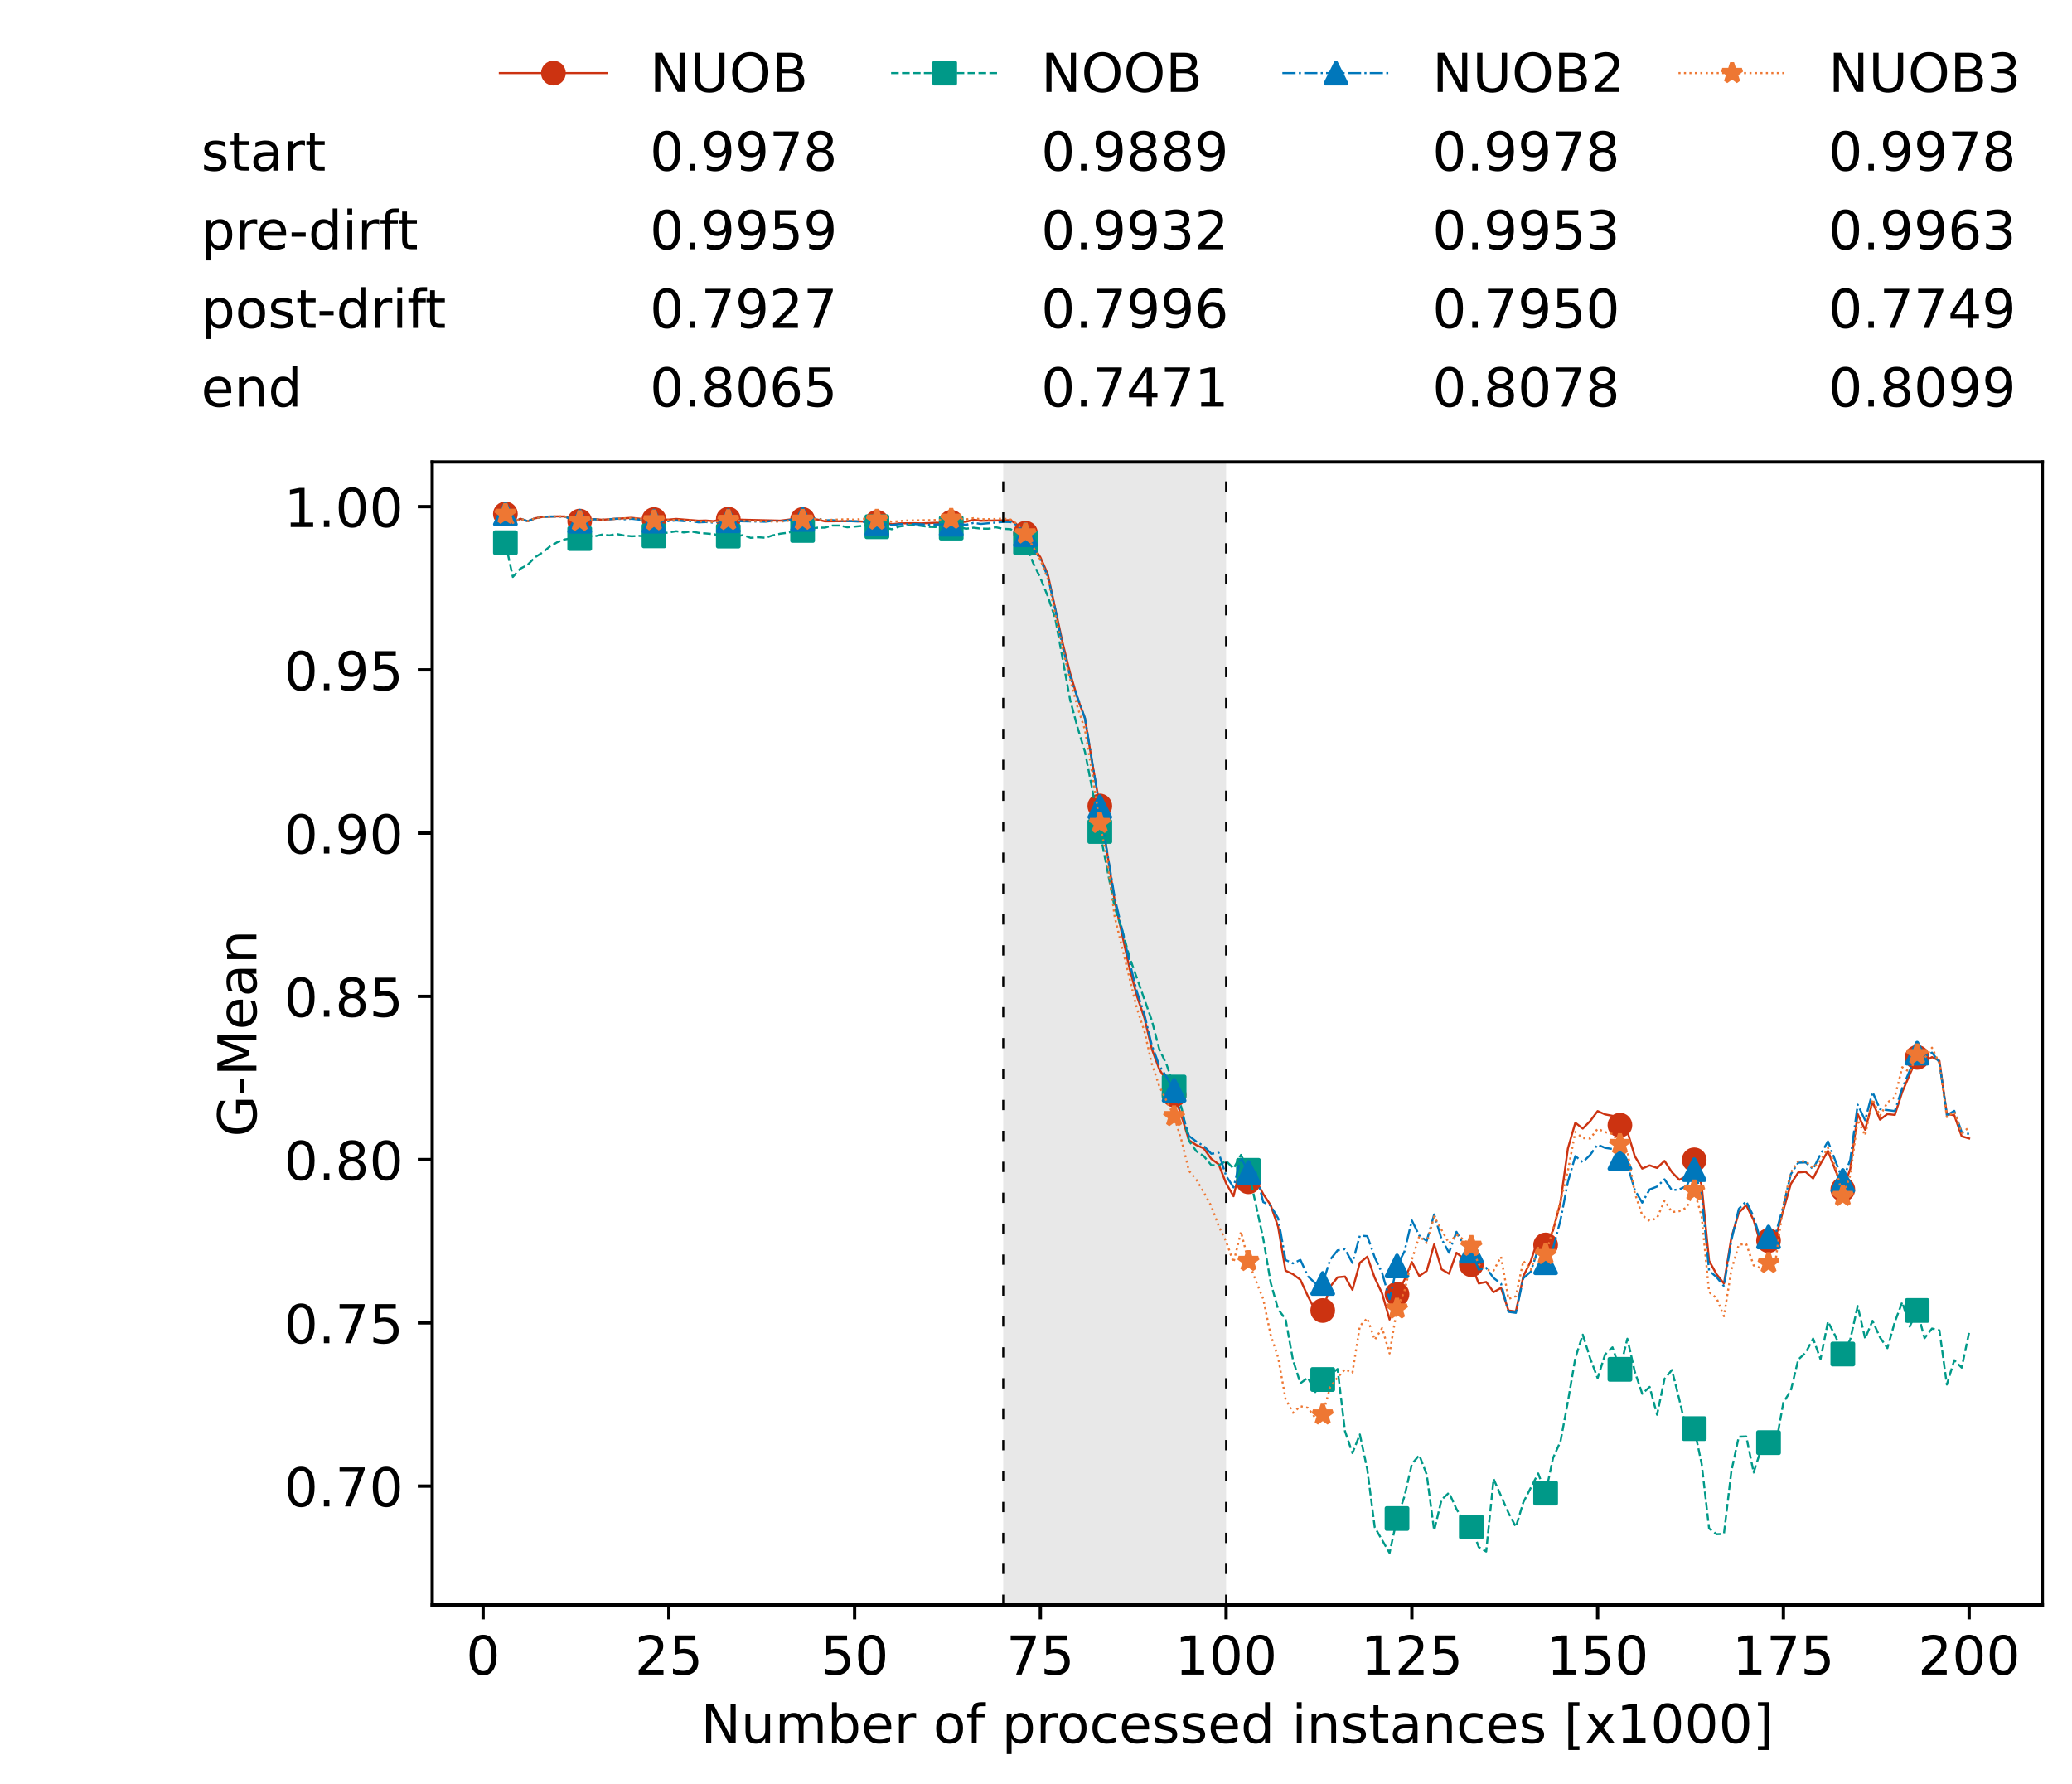 <?xml version="1.0" encoding="utf-8" standalone="no"?>
<!DOCTYPE svg PUBLIC "-//W3C//DTD SVG 1.1//EN"
  "http://www.w3.org/Graphics/SVG/1.1/DTD/svg11.dtd">
<!-- Created with matplotlib (https://matplotlib.org/) -->
<svg height="432.615pt" version="1.1" viewBox="0 0 502.65 432.615" width="502.65pt" xmlns="http://www.w3.org/2000/svg" xmlns:xlink="http://www.w3.org/1999/xlink">
 <defs>
  <style type="text/css">*{stroke-linecap:butt;stroke-linejoin:round;}</style>
 </defs>
 <g id="figure_1">
  <g id="patch_1">
   <path d="M 0 432.615 
L 502.65 432.615 
L 502.65 0 
L 0 0 
z
" style="fill:#ffffff;"/>
  </g>
  <g id="axes_1">
   <g id="patch_2">
    <path d="M 104.85 389.252 
L 495.45 389.252 
L 495.45 112.052 
L 104.85 112.052 
z
" style="fill:#ffffff;"/>
   </g>
   <g id="patch_3">
    <path clip-path="url(#p38bd4537b7)" d="M 297.446 389.252 
L 297.446 112.052 
L 243.372 112.052 
L 243.372 389.252 
z
" style="fill:#d3d3d3;opacity:0.5;"/>
   </g>
   <g id="matplotlib.axis_1">
    <g id="xtick_1">
     <g id="line2d_1">
      <defs>
       <path d="M 0 0 
L 0 3.5 
" id="m663fb4e195" style="stroke:#000000;stroke-width:0.8;"/>
      </defs>
      <g>
       <use style="stroke:#000000;stroke-width:0.8;" x="117.197" xlink:href="#m663fb4e195" y="389.252"/>
      </g>
     </g>
     <g id="text_1">
      <!-- 0 -->
      <g transform="translate(113.061 406.13)scale(0.13 -0.13)">
       <defs>
        <path d="M 31.781 66.406 
Q 24.172 66.406 20.328 58.906 
Q 16.5 51.422 16.5 36.375 
Q 16.5 21.391 20.328 13.891 
Q 24.172 6.391 31.781 6.391 
Q 39.453 6.391 43.281 13.891 
Q 47.125 21.391 47.125 36.375 
Q 47.125 51.422 43.281 58.906 
Q 39.453 66.406 31.781 66.406 
z
M 31.781 74.219 
Q 44.047 74.219 50.516 64.516 
Q 56.984 54.828 56.984 36.375 
Q 56.984 17.969 50.516 8.266 
Q 44.047 -1.422 31.781 -1.422 
Q 19.531 -1.422 13.062 8.266 
Q 6.594 17.969 6.594 36.375 
Q 6.594 54.828 13.062 64.516 
Q 19.531 74.219 31.781 74.219 
z
" id="DejaVuSans-48"/>
       </defs>
       <use xlink:href="#DejaVuSans-48"/>
      </g>
     </g>
    </g>
    <g id="xtick_2">
     <g id="line2d_2">
      <g>
       <use style="stroke:#000000;stroke-width:0.8;" x="162.259" xlink:href="#m663fb4e195" y="389.252"/>
      </g>
     </g>
     <g id="text_2">
      <!-- 25 -->
      <g transform="translate(153.988 406.13)scale(0.13 -0.13)">
       <defs>
        <path d="M 19.188 8.297 
L 53.609 8.297 
L 53.609 0 
L 7.328 0 
L 7.328 8.297 
Q 12.938 14.109 22.625 23.891 
Q 32.328 33.688 34.812 36.531 
Q 39.547 41.844 41.422 45.531 
Q 43.312 49.219 43.312 52.781 
Q 43.312 58.594 39.234 62.25 
Q 35.156 65.922 28.609 65.922 
Q 23.969 65.922 18.812 64.312 
Q 13.672 62.703 7.812 59.422 
L 7.812 69.391 
Q 13.766 71.781 18.938 73 
Q 24.125 74.219 28.422 74.219 
Q 39.75 74.219 46.484 68.547 
Q 53.219 62.891 53.219 53.422 
Q 53.219 48.922 51.531 44.891 
Q 49.859 40.875 45.406 35.406 
Q 44.188 33.984 37.641 27.219 
Q 31.109 20.453 19.188 8.297 
z
" id="DejaVuSans-50"/>
        <path d="M 10.797 72.906 
L 49.516 72.906 
L 49.516 64.594 
L 19.828 64.594 
L 19.828 46.734 
Q 21.969 47.469 24.109 47.828 
Q 26.266 48.188 28.422 48.188 
Q 40.625 48.188 47.75 41.5 
Q 54.891 34.812 54.891 23.391 
Q 54.891 11.625 47.562 5.094 
Q 40.234 -1.422 26.906 -1.422 
Q 22.312 -1.422 17.547 -0.641 
Q 12.797 0.141 7.719 1.703 
L 7.719 11.625 
Q 12.109 9.234 16.797 8.062 
Q 21.484 6.891 26.703 6.891 
Q 35.156 6.891 40.078 11.328 
Q 45.016 15.766 45.016 23.391 
Q 45.016 31 40.078 35.438 
Q 35.156 39.891 26.703 39.891 
Q 22.75 39.891 18.812 39.016 
Q 14.891 38.141 10.797 36.281 
z
" id="DejaVuSans-53"/>
       </defs>
       <use xlink:href="#DejaVuSans-50"/>
       <use x="63.623" xlink:href="#DejaVuSans-53"/>
      </g>
     </g>
    </g>
    <g id="xtick_3">
     <g id="line2d_3">
      <g>
       <use style="stroke:#000000;stroke-width:0.8;" x="207.322" xlink:href="#m663fb4e195" y="389.252"/>
      </g>
     </g>
     <g id="text_3">
      <!-- 50 -->
      <g transform="translate(199.05 406.13)scale(0.13 -0.13)">
       <use xlink:href="#DejaVuSans-53"/>
       <use x="63.623" xlink:href="#DejaVuSans-48"/>
      </g>
     </g>
    </g>
    <g id="xtick_4">
     <g id="line2d_4">
      <g>
       <use style="stroke:#000000;stroke-width:0.8;" x="252.384" xlink:href="#m663fb4e195" y="389.252"/>
      </g>
     </g>
     <g id="text_4">
      <!-- 75 -->
      <g transform="translate(244.113 406.13)scale(0.13 -0.13)">
       <defs>
        <path d="M 8.203 72.906 
L 55.078 72.906 
L 55.078 68.703 
L 28.609 0 
L 18.312 0 
L 43.219 64.594 
L 8.203 64.594 
z
" id="DejaVuSans-55"/>
       </defs>
       <use xlink:href="#DejaVuSans-55"/>
       <use x="63.623" xlink:href="#DejaVuSans-53"/>
      </g>
     </g>
    </g>
    <g id="xtick_5">
     <g id="line2d_5">
      <g>
       <use style="stroke:#000000;stroke-width:0.8;" x="297.446" xlink:href="#m663fb4e195" y="389.252"/>
      </g>
     </g>
     <g id="text_5">
      <!-- 100 -->
      <g transform="translate(285.039 406.13)scale(0.13 -0.13)">
       <defs>
        <path d="M 12.406 8.297 
L 28.516 8.297 
L 28.516 63.922 
L 10.984 60.406 
L 10.984 69.391 
L 28.422 72.906 
L 38.281 72.906 
L 38.281 8.297 
L 54.391 8.297 
L 54.391 0 
L 12.406 0 
z
" id="DejaVuSans-49"/>
       </defs>
       <use xlink:href="#DejaVuSans-49"/>
       <use x="63.623" xlink:href="#DejaVuSans-48"/>
       <use x="127.246" xlink:href="#DejaVuSans-48"/>
      </g>
     </g>
    </g>
    <g id="xtick_6">
     <g id="line2d_6">
      <g>
       <use style="stroke:#000000;stroke-width:0.8;" x="342.509" xlink:href="#m663fb4e195" y="389.252"/>
      </g>
     </g>
     <g id="text_6">
      <!-- 125 -->
      <g transform="translate(330.102 406.13)scale(0.13 -0.13)">
       <use xlink:href="#DejaVuSans-49"/>
       <use x="63.623" xlink:href="#DejaVuSans-50"/>
       <use x="127.246" xlink:href="#DejaVuSans-53"/>
      </g>
     </g>
    </g>
    <g id="xtick_7">
     <g id="line2d_7">
      <g>
       <use style="stroke:#000000;stroke-width:0.8;" x="387.571" xlink:href="#m663fb4e195" y="389.252"/>
      </g>
     </g>
     <g id="text_7">
      <!-- 150 -->
      <g transform="translate(375.164 406.13)scale(0.13 -0.13)">
       <use xlink:href="#DejaVuSans-49"/>
       <use x="63.623" xlink:href="#DejaVuSans-53"/>
       <use x="127.246" xlink:href="#DejaVuSans-48"/>
      </g>
     </g>
    </g>
    <g id="xtick_8">
     <g id="line2d_8">
      <g>
       <use style="stroke:#000000;stroke-width:0.8;" x="432.633" xlink:href="#m663fb4e195" y="389.252"/>
      </g>
     </g>
     <g id="text_8">
      <!-- 175 -->
      <g transform="translate(420.226 406.13)scale(0.13 -0.13)">
       <use xlink:href="#DejaVuSans-49"/>
       <use x="63.623" xlink:href="#DejaVuSans-55"/>
       <use x="127.246" xlink:href="#DejaVuSans-53"/>
      </g>
     </g>
    </g>
    <g id="xtick_9">
     <g id="line2d_9">
      <g>
       <use style="stroke:#000000;stroke-width:0.8;" x="477.695" xlink:href="#m663fb4e195" y="389.252"/>
      </g>
     </g>
     <g id="text_9">
      <!-- 200 -->
      <g transform="translate(465.289 406.13)scale(0.13 -0.13)">
       <use xlink:href="#DejaVuSans-50"/>
       <use x="63.623" xlink:href="#DejaVuSans-48"/>
       <use x="127.246" xlink:href="#DejaVuSans-48"/>
      </g>
     </g>
    </g>
    <g id="text_10">
     <!-- Number of processed instances [x1000] -->
     <g transform="translate(170.025 422.711)scale(0.13 -0.13)">
      <defs>
       <path d="M 9.812 72.906 
L 23.094 72.906 
L 55.422 11.922 
L 55.422 72.906 
L 64.984 72.906 
L 64.984 0 
L 51.703 0 
L 19.391 60.984 
L 19.391 0 
L 9.812 0 
z
" id="DejaVuSans-78"/>
       <path d="M 8.5 21.578 
L 8.5 54.688 
L 17.484 54.688 
L 17.484 21.922 
Q 17.484 14.156 20.5 10.266 
Q 23.531 6.391 29.594 6.391 
Q 36.859 6.391 41.078 11.031 
Q 45.312 15.672 45.312 23.688 
L 45.312 54.688 
L 54.297 54.688 
L 54.297 0 
L 45.312 0 
L 45.312 8.406 
Q 42.047 3.422 37.719 1 
Q 33.406 -1.422 27.688 -1.422 
Q 18.266 -1.422 13.375 4.438 
Q 8.5 10.297 8.5 21.578 
z
M 31.109 56 
z
" id="DejaVuSans-117"/>
       <path d="M 52 44.188 
Q 55.375 50.25 60.062 53.125 
Q 64.75 56 71.094 56 
Q 79.641 56 84.281 50.016 
Q 88.922 44.047 88.922 33.016 
L 88.922 0 
L 79.891 0 
L 79.891 32.719 
Q 79.891 40.578 77.094 44.375 
Q 74.312 48.188 68.609 48.188 
Q 61.625 48.188 57.562 43.547 
Q 53.516 38.922 53.516 30.906 
L 53.516 0 
L 44.484 0 
L 44.484 32.719 
Q 44.484 40.625 41.703 44.406 
Q 38.922 48.188 33.109 48.188 
Q 26.219 48.188 22.156 43.531 
Q 18.109 38.875 18.109 30.906 
L 18.109 0 
L 9.078 0 
L 9.078 54.688 
L 18.109 54.688 
L 18.109 46.188 
Q 21.188 51.219 25.484 53.609 
Q 29.781 56 35.688 56 
Q 41.656 56 45.828 52.969 
Q 50 49.953 52 44.188 
z
" id="DejaVuSans-109"/>
       <path d="M 48.688 27.297 
Q 48.688 37.203 44.609 42.844 
Q 40.531 48.484 33.406 48.484 
Q 26.266 48.484 22.188 42.844 
Q 18.109 37.203 18.109 27.297 
Q 18.109 17.391 22.188 11.75 
Q 26.266 6.109 33.406 6.109 
Q 40.531 6.109 44.609 11.75 
Q 48.688 17.391 48.688 27.297 
z
M 18.109 46.391 
Q 20.953 51.266 25.266 53.625 
Q 29.594 56 35.594 56 
Q 45.562 56 51.781 48.094 
Q 58.016 40.188 58.016 27.297 
Q 58.016 14.406 51.781 6.484 
Q 45.562 -1.422 35.594 -1.422 
Q 29.594 -1.422 25.266 0.953 
Q 20.953 3.328 18.109 8.203 
L 18.109 0 
L 9.078 0 
L 9.078 75.984 
L 18.109 75.984 
z
" id="DejaVuSans-98"/>
       <path d="M 56.203 29.594 
L 56.203 25.203 
L 14.891 25.203 
Q 15.484 15.922 20.484 11.062 
Q 25.484 6.203 34.422 6.203 
Q 39.594 6.203 44.453 7.469 
Q 49.312 8.734 54.109 11.281 
L 54.109 2.781 
Q 49.266 0.734 44.188 -0.344 
Q 39.109 -1.422 33.891 -1.422 
Q 20.797 -1.422 13.156 6.188 
Q 5.516 13.812 5.516 26.812 
Q 5.516 40.234 12.766 48.109 
Q 20.016 56 32.328 56 
Q 43.359 56 49.781 48.891 
Q 56.203 41.797 56.203 29.594 
z
M 47.219 32.234 
Q 47.125 39.594 43.094 43.984 
Q 39.062 48.391 32.422 48.391 
Q 24.906 48.391 20.391 44.141 
Q 15.875 39.891 15.188 32.172 
z
" id="DejaVuSans-101"/>
       <path d="M 41.109 46.297 
Q 39.594 47.172 37.812 47.578 
Q 36.031 48 33.891 48 
Q 26.266 48 22.188 43.047 
Q 18.109 38.094 18.109 28.812 
L 18.109 0 
L 9.078 0 
L 9.078 54.688 
L 18.109 54.688 
L 18.109 46.188 
Q 20.953 51.172 25.484 53.578 
Q 30.031 56 36.531 56 
Q 37.453 56 38.578 55.875 
Q 39.703 55.766 41.062 55.516 
z
" id="DejaVuSans-114"/>
       <path id="DejaVuSans-32"/>
       <path d="M 30.609 48.391 
Q 23.391 48.391 19.188 42.75 
Q 14.984 37.109 14.984 27.297 
Q 14.984 17.484 19.156 11.844 
Q 23.344 6.203 30.609 6.203 
Q 37.797 6.203 41.984 11.859 
Q 46.188 17.531 46.188 27.297 
Q 46.188 37.016 41.984 42.703 
Q 37.797 48.391 30.609 48.391 
z
M 30.609 56 
Q 42.328 56 49.016 48.375 
Q 55.719 40.766 55.719 27.297 
Q 55.719 13.875 49.016 6.219 
Q 42.328 -1.422 30.609 -1.422 
Q 18.844 -1.422 12.172 6.219 
Q 5.516 13.875 5.516 27.297 
Q 5.516 40.766 12.172 48.375 
Q 18.844 56 30.609 56 
z
" id="DejaVuSans-111"/>
       <path d="M 37.109 75.984 
L 37.109 68.5 
L 28.516 68.5 
Q 23.688 68.5 21.797 66.547 
Q 19.922 64.594 19.922 59.516 
L 19.922 54.688 
L 34.719 54.688 
L 34.719 47.703 
L 19.922 47.703 
L 19.922 0 
L 10.891 0 
L 10.891 47.703 
L 2.297 47.703 
L 2.297 54.688 
L 10.891 54.688 
L 10.891 58.5 
Q 10.891 67.625 15.141 71.797 
Q 19.391 75.984 28.609 75.984 
z
" id="DejaVuSans-102"/>
       <path d="M 18.109 8.203 
L 18.109 -20.797 
L 9.078 -20.797 
L 9.078 54.688 
L 18.109 54.688 
L 18.109 46.391 
Q 20.953 51.266 25.266 53.625 
Q 29.594 56 35.594 56 
Q 45.562 56 51.781 48.094 
Q 58.016 40.188 58.016 27.297 
Q 58.016 14.406 51.781 6.484 
Q 45.562 -1.422 35.594 -1.422 
Q 29.594 -1.422 25.266 0.953 
Q 20.953 3.328 18.109 8.203 
z
M 48.688 27.297 
Q 48.688 37.203 44.609 42.844 
Q 40.531 48.484 33.406 48.484 
Q 26.266 48.484 22.188 42.844 
Q 18.109 37.203 18.109 27.297 
Q 18.109 17.391 22.188 11.75 
Q 26.266 6.109 33.406 6.109 
Q 40.531 6.109 44.609 11.75 
Q 48.688 17.391 48.688 27.297 
z
" id="DejaVuSans-112"/>
       <path d="M 48.781 52.594 
L 48.781 44.188 
Q 44.969 46.297 41.141 47.344 
Q 37.312 48.391 33.406 48.391 
Q 24.656 48.391 19.812 42.844 
Q 14.984 37.312 14.984 27.297 
Q 14.984 17.281 19.812 11.734 
Q 24.656 6.203 33.406 6.203 
Q 37.312 6.203 41.141 7.25 
Q 44.969 8.297 48.781 10.406 
L 48.781 2.094 
Q 45.016 0.344 40.984 -0.531 
Q 36.969 -1.422 32.422 -1.422 
Q 20.062 -1.422 12.781 6.344 
Q 5.516 14.109 5.516 27.297 
Q 5.516 40.672 12.859 48.328 
Q 20.219 56 33.016 56 
Q 37.156 56 41.109 55.141 
Q 45.062 54.297 48.781 52.594 
z
" id="DejaVuSans-99"/>
       <path d="M 44.281 53.078 
L 44.281 44.578 
Q 40.484 46.531 36.375 47.5 
Q 32.281 48.484 27.875 48.484 
Q 21.188 48.484 17.844 46.438 
Q 14.5 44.391 14.5 40.281 
Q 14.5 37.156 16.891 35.375 
Q 19.281 33.594 26.516 31.984 
L 29.594 31.297 
Q 39.156 29.25 43.188 25.516 
Q 47.219 21.781 47.219 15.094 
Q 47.219 7.469 41.188 3.016 
Q 35.156 -1.422 24.609 -1.422 
Q 20.219 -1.422 15.453 -0.562 
Q 10.688 0.297 5.422 2 
L 5.422 11.281 
Q 10.406 8.688 15.234 7.391 
Q 20.062 6.109 24.812 6.109 
Q 31.156 6.109 34.562 8.281 
Q 37.984 10.453 37.984 14.406 
Q 37.984 18.062 35.516 20.016 
Q 33.062 21.969 24.703 23.781 
L 21.578 24.516 
Q 13.234 26.266 9.516 29.906 
Q 5.812 33.547 5.812 39.891 
Q 5.812 47.609 11.281 51.797 
Q 16.75 56 26.812 56 
Q 31.781 56 36.172 55.266 
Q 40.578 54.547 44.281 53.078 
z
" id="DejaVuSans-115"/>
       <path d="M 45.406 46.391 
L 45.406 75.984 
L 54.391 75.984 
L 54.391 0 
L 45.406 0 
L 45.406 8.203 
Q 42.578 3.328 38.25 0.953 
Q 33.938 -1.422 27.875 -1.422 
Q 17.969 -1.422 11.734 6.484 
Q 5.516 14.406 5.516 27.297 
Q 5.516 40.188 11.734 48.094 
Q 17.969 56 27.875 56 
Q 33.938 56 38.25 53.625 
Q 42.578 51.266 45.406 46.391 
z
M 14.797 27.297 
Q 14.797 17.391 18.875 11.75 
Q 22.953 6.109 30.078 6.109 
Q 37.203 6.109 41.297 11.75 
Q 45.406 17.391 45.406 27.297 
Q 45.406 37.203 41.297 42.844 
Q 37.203 48.484 30.078 48.484 
Q 22.953 48.484 18.875 42.844 
Q 14.797 37.203 14.797 27.297 
z
" id="DejaVuSans-100"/>
       <path d="M 9.422 54.688 
L 18.406 54.688 
L 18.406 0 
L 9.422 0 
z
M 9.422 75.984 
L 18.406 75.984 
L 18.406 64.594 
L 9.422 64.594 
z
" id="DejaVuSans-105"/>
       <path d="M 54.891 33.016 
L 54.891 0 
L 45.906 0 
L 45.906 32.719 
Q 45.906 40.484 42.875 44.328 
Q 39.844 48.188 33.797 48.188 
Q 26.516 48.188 22.312 43.547 
Q 18.109 38.922 18.109 30.906 
L 18.109 0 
L 9.078 0 
L 9.078 54.688 
L 18.109 54.688 
L 18.109 46.188 
Q 21.344 51.125 25.703 53.562 
Q 30.078 56 35.797 56 
Q 45.219 56 50.047 50.172 
Q 54.891 44.344 54.891 33.016 
z
" id="DejaVuSans-110"/>
       <path d="M 18.312 70.219 
L 18.312 54.688 
L 36.812 54.688 
L 36.812 47.703 
L 18.312 47.703 
L 18.312 18.016 
Q 18.312 11.328 20.141 9.422 
Q 21.969 7.516 27.594 7.516 
L 36.812 7.516 
L 36.812 0 
L 27.594 0 
Q 17.188 0 13.234 3.875 
Q 9.281 7.766 9.281 18.016 
L 9.281 47.703 
L 2.688 47.703 
L 2.688 54.688 
L 9.281 54.688 
L 9.281 70.219 
z
" id="DejaVuSans-116"/>
       <path d="M 34.281 27.484 
Q 23.391 27.484 19.188 25 
Q 14.984 22.516 14.984 16.5 
Q 14.984 11.719 18.141 8.906 
Q 21.297 6.109 26.703 6.109 
Q 34.188 6.109 38.703 11.406 
Q 43.219 16.703 43.219 25.484 
L 43.219 27.484 
z
M 52.203 31.203 
L 52.203 0 
L 43.219 0 
L 43.219 8.297 
Q 40.141 3.328 35.547 0.953 
Q 30.953 -1.422 24.312 -1.422 
Q 15.922 -1.422 10.953 3.297 
Q 6 8.016 6 15.922 
Q 6 25.141 12.172 29.828 
Q 18.359 34.516 30.609 34.516 
L 43.219 34.516 
L 43.219 35.406 
Q 43.219 41.609 39.141 45 
Q 35.062 48.391 27.688 48.391 
Q 23 48.391 18.547 47.266 
Q 14.109 46.141 10.016 43.891 
L 10.016 52.203 
Q 14.938 54.109 19.578 55.047 
Q 24.219 56 28.609 56 
Q 40.484 56 46.344 49.844 
Q 52.203 43.703 52.203 31.203 
z
" id="DejaVuSans-97"/>
       <path d="M 8.594 75.984 
L 29.297 75.984 
L 29.297 69 
L 17.578 69 
L 17.578 -6.203 
L 29.297 -6.203 
L 29.297 -13.188 
L 8.594 -13.188 
z
" id="DejaVuSans-91"/>
       <path d="M 54.891 54.688 
L 35.109 28.078 
L 55.906 0 
L 45.312 0 
L 29.391 21.484 
L 13.484 0 
L 2.875 0 
L 24.125 28.609 
L 4.688 54.688 
L 15.281 54.688 
L 29.781 35.203 
L 44.281 54.688 
z
" id="DejaVuSans-120"/>
       <path d="M 30.422 75.984 
L 30.422 -13.188 
L 9.719 -13.188 
L 9.719 -6.203 
L 21.391 -6.203 
L 21.391 69 
L 9.719 69 
L 9.719 75.984 
z
" id="DejaVuSans-93"/>
      </defs>
      <use xlink:href="#DejaVuSans-78"/>
      <use x="74.805" xlink:href="#DejaVuSans-117"/>
      <use x="138.184" xlink:href="#DejaVuSans-109"/>
      <use x="235.596" xlink:href="#DejaVuSans-98"/>
      <use x="299.072" xlink:href="#DejaVuSans-101"/>
      <use x="360.596" xlink:href="#DejaVuSans-114"/>
      <use x="401.709" xlink:href="#DejaVuSans-32"/>
      <use x="433.496" xlink:href="#DejaVuSans-111"/>
      <use x="494.678" xlink:href="#DejaVuSans-102"/>
      <use x="529.883" xlink:href="#DejaVuSans-32"/>
      <use x="561.67" xlink:href="#DejaVuSans-112"/>
      <use x="625.146" xlink:href="#DejaVuSans-114"/>
      <use x="664.01" xlink:href="#DejaVuSans-111"/>
      <use x="725.191" xlink:href="#DejaVuSans-99"/>
      <use x="780.172" xlink:href="#DejaVuSans-101"/>
      <use x="841.695" xlink:href="#DejaVuSans-115"/>
      <use x="893.795" xlink:href="#DejaVuSans-115"/>
      <use x="945.895" xlink:href="#DejaVuSans-101"/>
      <use x="1007.418" xlink:href="#DejaVuSans-100"/>
      <use x="1070.895" xlink:href="#DejaVuSans-32"/>
      <use x="1102.682" xlink:href="#DejaVuSans-105"/>
      <use x="1130.465" xlink:href="#DejaVuSans-110"/>
      <use x="1193.844" xlink:href="#DejaVuSans-115"/>
      <use x="1245.943" xlink:href="#DejaVuSans-116"/>
      <use x="1285.152" xlink:href="#DejaVuSans-97"/>
      <use x="1346.432" xlink:href="#DejaVuSans-110"/>
      <use x="1409.811" xlink:href="#DejaVuSans-99"/>
      <use x="1464.791" xlink:href="#DejaVuSans-101"/>
      <use x="1526.314" xlink:href="#DejaVuSans-115"/>
      <use x="1578.414" xlink:href="#DejaVuSans-32"/>
      <use x="1610.201" xlink:href="#DejaVuSans-91"/>
      <use x="1649.215" xlink:href="#DejaVuSans-120"/>
      <use x="1708.395" xlink:href="#DejaVuSans-49"/>
      <use x="1772.018" xlink:href="#DejaVuSans-48"/>
      <use x="1835.641" xlink:href="#DejaVuSans-48"/>
      <use x="1899.264" xlink:href="#DejaVuSans-48"/>
      <use x="1962.887" xlink:href="#DejaVuSans-93"/>
     </g>
    </g>
   </g>
   <g id="matplotlib.axis_2">
    <g id="ytick_1">
     <g id="line2d_10">
      <defs>
       <path d="M 0 0 
L -3.5 0 
" id="m697579932e" style="stroke:#000000;stroke-width:0.8;"/>
      </defs>
      <g>
       <use style="stroke:#000000;stroke-width:0.8;" x="104.85" xlink:href="#m697579932e" y="360.43"/>
      </g>
     </g>
     <g id="text_11">
      <!-- 0.70 -->
      <g transform="translate(68.905 365.369)scale(0.13 -0.13)">
       <defs>
        <path d="M 10.688 12.406 
L 21 12.406 
L 21 0 
L 10.688 0 
z
" id="DejaVuSans-46"/>
       </defs>
       <use xlink:href="#DejaVuSans-48"/>
       <use x="63.623" xlink:href="#DejaVuSans-46"/>
       <use x="95.41" xlink:href="#DejaVuSans-55"/>
       <use x="159.033" xlink:href="#DejaVuSans-48"/>
      </g>
     </g>
    </g>
    <g id="ytick_2">
     <g id="line2d_11">
      <g>
       <use style="stroke:#000000;stroke-width:0.8;" x="104.85" xlink:href="#m697579932e" y="320.837"/>
      </g>
     </g>
     <g id="text_12">
      <!-- 0.75 -->
      <g transform="translate(68.905 325.776)scale(0.13 -0.13)">
       <use xlink:href="#DejaVuSans-48"/>
       <use x="63.623" xlink:href="#DejaVuSans-46"/>
       <use x="95.41" xlink:href="#DejaVuSans-55"/>
       <use x="159.033" xlink:href="#DejaVuSans-53"/>
      </g>
     </g>
    </g>
    <g id="ytick_3">
     <g id="line2d_12">
      <g>
       <use style="stroke:#000000;stroke-width:0.8;" x="104.85" xlink:href="#m697579932e" y="281.245"/>
      </g>
     </g>
     <g id="text_13">
      <!-- 0.80 -->
      <g transform="translate(68.905 286.184)scale(0.13 -0.13)">
       <defs>
        <path d="M 31.781 34.625 
Q 24.75 34.625 20.719 30.859 
Q 16.703 27.094 16.703 20.516 
Q 16.703 13.922 20.719 10.156 
Q 24.75 6.391 31.781 6.391 
Q 38.812 6.391 42.859 10.172 
Q 46.922 13.969 46.922 20.516 
Q 46.922 27.094 42.891 30.859 
Q 38.875 34.625 31.781 34.625 
z
M 21.922 38.812 
Q 15.578 40.375 12.031 44.719 
Q 8.5 49.078 8.5 55.328 
Q 8.5 64.062 14.719 69.141 
Q 20.953 74.219 31.781 74.219 
Q 42.672 74.219 48.875 69.141 
Q 55.078 64.062 55.078 55.328 
Q 55.078 49.078 51.531 44.719 
Q 48 40.375 41.703 38.812 
Q 48.828 37.156 52.797 32.312 
Q 56.781 27.484 56.781 20.516 
Q 56.781 9.906 50.312 4.234 
Q 43.844 -1.422 31.781 -1.422 
Q 19.734 -1.422 13.25 4.234 
Q 6.781 9.906 6.781 20.516 
Q 6.781 27.484 10.781 32.312 
Q 14.797 37.156 21.922 38.812 
z
M 18.312 54.391 
Q 18.312 48.734 21.844 45.562 
Q 25.391 42.391 31.781 42.391 
Q 38.141 42.391 41.719 45.562 
Q 45.312 48.734 45.312 54.391 
Q 45.312 60.062 41.719 63.234 
Q 38.141 66.406 31.781 66.406 
Q 25.391 66.406 21.844 63.234 
Q 18.312 60.062 18.312 54.391 
z
" id="DejaVuSans-56"/>
       </defs>
       <use xlink:href="#DejaVuSans-48"/>
       <use x="63.623" xlink:href="#DejaVuSans-46"/>
       <use x="95.41" xlink:href="#DejaVuSans-56"/>
       <use x="159.033" xlink:href="#DejaVuSans-48"/>
      </g>
     </g>
    </g>
    <g id="ytick_4">
     <g id="line2d_13">
      <g>
       <use style="stroke:#000000;stroke-width:0.8;" x="104.85" xlink:href="#m697579932e" y="241.653"/>
      </g>
     </g>
     <g id="text_14">
      <!-- 0.85 -->
      <g transform="translate(68.905 246.592)scale(0.13 -0.13)">
       <use xlink:href="#DejaVuSans-48"/>
       <use x="63.623" xlink:href="#DejaVuSans-46"/>
       <use x="95.41" xlink:href="#DejaVuSans-56"/>
       <use x="159.033" xlink:href="#DejaVuSans-53"/>
      </g>
     </g>
    </g>
    <g id="ytick_5">
     <g id="line2d_14">
      <g>
       <use style="stroke:#000000;stroke-width:0.8;" x="104.85" xlink:href="#m697579932e" y="202.061"/>
      </g>
     </g>
     <g id="text_15">
      <!-- 0.90 -->
      <g transform="translate(68.905 207)scale(0.13 -0.13)">
       <defs>
        <path d="M 10.984 1.516 
L 10.984 10.5 
Q 14.703 8.734 18.5 7.812 
Q 22.312 6.891 25.984 6.891 
Q 35.75 6.891 40.891 13.453 
Q 46.047 20.016 46.781 33.406 
Q 43.953 29.203 39.594 26.953 
Q 35.25 24.703 29.984 24.703 
Q 19.047 24.703 12.672 31.312 
Q 6.297 37.938 6.297 49.422 
Q 6.297 60.641 12.938 67.422 
Q 19.578 74.219 30.609 74.219 
Q 43.266 74.219 49.922 64.516 
Q 56.594 54.828 56.594 36.375 
Q 56.594 19.141 48.406 8.859 
Q 40.234 -1.422 26.422 -1.422 
Q 22.703 -1.422 18.891 -0.688 
Q 15.094 0.047 10.984 1.516 
z
M 30.609 32.422 
Q 37.25 32.422 41.125 36.953 
Q 45.016 41.5 45.016 49.422 
Q 45.016 57.281 41.125 61.844 
Q 37.25 66.406 30.609 66.406 
Q 23.969 66.406 20.094 61.844 
Q 16.219 57.281 16.219 49.422 
Q 16.219 41.5 20.094 36.953 
Q 23.969 32.422 30.609 32.422 
z
" id="DejaVuSans-57"/>
       </defs>
       <use xlink:href="#DejaVuSans-48"/>
       <use x="63.623" xlink:href="#DejaVuSans-46"/>
       <use x="95.41" xlink:href="#DejaVuSans-57"/>
       <use x="159.033" xlink:href="#DejaVuSans-48"/>
      </g>
     </g>
    </g>
    <g id="ytick_6">
     <g id="line2d_15">
      <g>
       <use style="stroke:#000000;stroke-width:0.8;" x="104.85" xlink:href="#m697579932e" y="162.469"/>
      </g>
     </g>
     <g id="text_16">
      <!-- 0.95 -->
      <g transform="translate(68.905 167.408)scale(0.13 -0.13)">
       <use xlink:href="#DejaVuSans-48"/>
       <use x="63.623" xlink:href="#DejaVuSans-46"/>
       <use x="95.41" xlink:href="#DejaVuSans-57"/>
       <use x="159.033" xlink:href="#DejaVuSans-53"/>
      </g>
     </g>
    </g>
    <g id="ytick_7">
     <g id="line2d_16">
      <g>
       <use style="stroke:#000000;stroke-width:0.8;" x="104.85" xlink:href="#m697579932e" y="122.876"/>
      </g>
     </g>
     <g id="text_17">
      <!-- 1.00 -->
      <g transform="translate(68.905 127.815)scale(0.13 -0.13)">
       <use xlink:href="#DejaVuSans-49"/>
       <use x="63.623" xlink:href="#DejaVuSans-46"/>
       <use x="95.41" xlink:href="#DejaVuSans-48"/>
       <use x="159.033" xlink:href="#DejaVuSans-48"/>
      </g>
     </g>
    </g>
    <g id="text_18">
     <!-- G-Mean -->
     <g transform="translate(62.201 275.744)rotate(-90)scale(0.13 -0.13)">
      <defs>
       <path d="M 59.516 10.406 
L 59.516 29.984 
L 43.406 29.984 
L 43.406 38.094 
L 69.281 38.094 
L 69.281 6.781 
Q 63.578 2.734 56.688 0.656 
Q 49.812 -1.422 42 -1.422 
Q 24.906 -1.422 15.25 8.562 
Q 5.609 18.562 5.609 36.375 
Q 5.609 54.25 15.25 64.234 
Q 24.906 74.219 42 74.219 
Q 49.125 74.219 55.547 72.453 
Q 61.969 70.703 67.391 67.281 
L 67.391 56.781 
Q 61.922 61.422 55.766 63.766 
Q 49.609 66.109 42.828 66.109 
Q 29.438 66.109 22.719 58.641 
Q 16.016 51.172 16.016 36.375 
Q 16.016 21.625 22.719 14.156 
Q 29.438 6.688 42.828 6.688 
Q 48.047 6.688 52.141 7.594 
Q 56.25 8.5 59.516 10.406 
z
" id="DejaVuSans-71"/>
       <path d="M 4.891 31.391 
L 31.203 31.391 
L 31.203 23.391 
L 4.891 23.391 
z
" id="DejaVuSans-45"/>
       <path d="M 9.812 72.906 
L 24.516 72.906 
L 43.109 23.297 
L 61.812 72.906 
L 76.516 72.906 
L 76.516 0 
L 66.891 0 
L 66.891 64.016 
L 48.094 14.016 
L 38.188 14.016 
L 19.391 64.016 
L 19.391 0 
L 9.812 0 
z
" id="DejaVuSans-77"/>
      </defs>
      <use xlink:href="#DejaVuSans-71"/>
      <use x="77.49" xlink:href="#DejaVuSans-45"/>
      <use x="113.574" xlink:href="#DejaVuSans-77"/>
      <use x="199.854" xlink:href="#DejaVuSans-101"/>
      <use x="261.377" xlink:href="#DejaVuSans-97"/>
      <use x="322.656" xlink:href="#DejaVuSans-110"/>
     </g>
    </g>
   </g>
   <g id="line2d_17"/>
   <g id="line2d_18"/>
   <g id="line2d_19"/>
   <g id="line2d_20"/>
   <g id="line2d_21"/>
   <g id="line2d_22">
    <path clip-path="url(#p38bd4537b7)" d="M 122.605 124.652 
L 124.407 126.829 
L 126.21 125.808 
L 128.012 126.412 
L 129.815 125.705 
L 131.617 125.379 
L 135.222 125.247 
L 137.024 125.276 
L 138.827 125.97 
L 140.629 126.382 
L 144.234 125.91 
L 146.037 126.058 
L 151.444 125.705 
L 153.247 125.597 
L 156.852 125.988 
L 162.259 126.022 
L 164.062 125.864 
L 169.469 126.293 
L 171.272 126.248 
L 173.074 126.392 
L 174.877 126.035 
L 176.679 125.908 
L 180.284 126.062 
L 189.297 126.278 
L 192.902 125.834 
L 194.704 125.991 
L 196.507 125.804 
L 198.309 126.014 
L 200.112 126.449 
L 205.519 126.397 
L 209.124 126.485 
L 210.927 126.465 
L 212.729 126.673 
L 214.532 126.672 
L 216.334 127.149 
L 218.137 126.94 
L 221.742 126.896 
L 223.544 126.939 
L 227.149 126.786 
L 228.952 126.89 
L 230.754 126.668 
L 234.359 126.537 
L 236.162 126.06 
L 237.964 126.308 
L 245.174 126.169 
L 246.976 127.423 
L 248.779 129.323 
L 250.581 132.463 
L 252.384 135.152 
L 254.186 139.264 
L 257.791 155.943 
L 259.594 163.23 
L 261.396 169.339 
L 263.199 174.191 
L 265.001 185.25 
L 266.804 195.482 
L 270.409 218.449 
L 274.014 234.815 
L 275.816 241.595 
L 277.619 246.88 
L 279.421 254.401 
L 281.224 259.317 
L 283.026 262.137 
L 284.829 265.564 
L 286.631 270.683 
L 288.434 276.541 
L 290.236 277.723 
L 292.039 278.523 
L 293.841 281.056 
L 295.644 282.388 
L 297.446 287.004 
L 299.249 290.122 
L 301.051 282.487 
L 302.854 286.626 
L 304.656 286.208 
L 306.459 289.608 
L 308.261 292.305 
L 310.064 297.536 
L 311.866 308.168 
L 313.669 309.036 
L 315.471 310.397 
L 317.274 314.345 
L 319.076 317.831 
L 320.879 317.844 
L 322.681 312.061 
L 324.484 309.789 
L 326.286 309.603 
L 328.089 312.823 
L 329.891 306.26 
L 331.694 304.793 
L 333.496 309.915 
L 335.299 313.724 
L 337.101 320.03 
L 338.904 313.878 
L 340.706 310.398 
L 342.509 306.093 
L 344.311 309.481 
L 346.114 308.24 
L 347.916 301.804 
L 349.719 307.851 
L 351.521 308.915 
L 353.324 303.846 
L 356.928 306.735 
L 358.731 311.284 
L 360.533 310.92 
L 362.336 313.383 
L 364.138 312.359 
L 365.941 317.843 
L 367.743 318.085 
L 369.546 309.526 
L 371.348 305.887 
L 373.151 300.452 
L 374.953 301.938 
L 376.756 298.431 
L 378.558 291.621 
L 380.361 278.54 
L 382.163 272.298 
L 383.966 273.719 
L 385.768 271.894 
L 387.571 269.477 
L 389.373 270.278 
L 391.176 270.625 
L 392.978 272.894 
L 394.781 274.383 
L 396.583 280.413 
L 398.386 283.429 
L 400.188 282.64 
L 401.991 283.264 
L 403.793 281.564 
L 405.596 284.293 
L 407.398 286.141 
L 409.201 285.24 
L 411.003 281.294 
L 412.806 287.509 
L 414.608 305.779 
L 416.411 309.032 
L 418.213 311.298 
L 420.016 300.136 
L 421.818 294.125 
L 423.621 292.296 
L 425.423 295.947 
L 427.226 302.039 
L 430.831 299.829 
L 434.436 287.15 
L 436.238 284.357 
L 438.041 284.218 
L 439.843 285.817 
L 441.646 282.262 
L 443.448 279.129 
L 447.053 288.488 
L 448.856 283.528 
L 450.658 270.192 
L 452.461 274.012 
L 454.263 267.239 
L 456.066 271.556 
L 457.868 270.199 
L 459.671 270.4 
L 461.473 264.829 
L 465.078 256.453 
L 466.881 257.41 
L 468.683 256.383 
L 470.485 257.262 
L 472.288 270.21 
L 474.09 270.471 
L 475.893 275.595 
L 477.695 276.117 
L 477.695 276.117 
" style="fill:none;stroke:#cc3311;stroke-linecap:square;stroke-width:0.5;"/>
    <defs>
     <path d="M 0 2.5 
C 0.663 2.5 1.299 2.237 1.768 1.768 
C 2.237 1.299 2.5 0.663 2.5 0 
C 2.5 -0.663 2.237 -1.299 1.768 -1.768 
C 1.299 -2.237 0.663 -2.5 0 -2.5 
C -0.663 -2.5 -1.299 -2.237 -1.768 -1.768 
C -2.237 -1.299 -2.5 -0.663 -2.5 0 
C -2.5 0.663 -2.237 1.299 -1.768 1.768 
C -1.299 2.237 -0.663 2.5 0 2.5 
z
" id="m0e3ddcaa65" style="stroke:#cc3311;"/>
    </defs>
    <g clip-path="url(#p38bd4537b7)">
     <use style="fill:#cc3311;stroke:#cc3311;" x="122.605" xlink:href="#m0e3ddcaa65" y="124.652"/>
     <use style="fill:#cc3311;stroke:#cc3311;" x="140.629" xlink:href="#m0e3ddcaa65" y="126.382"/>
     <use style="fill:#cc3311;stroke:#cc3311;" x="158.654" xlink:href="#m0e3ddcaa65" y="126.009"/>
     <use style="fill:#cc3311;stroke:#cc3311;" x="176.679" xlink:href="#m0e3ddcaa65" y="125.908"/>
     <use style="fill:#cc3311;stroke:#cc3311;" x="194.704" xlink:href="#m0e3ddcaa65" y="125.991"/>
     <use style="fill:#cc3311;stroke:#cc3311;" x="212.729" xlink:href="#m0e3ddcaa65" y="126.673"/>
     <use style="fill:#cc3311;stroke:#cc3311;" x="230.754" xlink:href="#m0e3ddcaa65" y="126.668"/>
     <use style="fill:#cc3311;stroke:#cc3311;" x="248.779" xlink:href="#m0e3ddcaa65" y="129.323"/>
     <use style="fill:#cc3311;stroke:#cc3311;" x="266.804" xlink:href="#m0e3ddcaa65" y="195.482"/>
     <use style="fill:#cc3311;stroke:#cc3311;" x="284.829" xlink:href="#m0e3ddcaa65" y="265.564"/>
     <use style="fill:#cc3311;stroke:#cc3311;" x="302.854" xlink:href="#m0e3ddcaa65" y="286.626"/>
     <use style="fill:#cc3311;stroke:#cc3311;" x="320.879" xlink:href="#m0e3ddcaa65" y="317.844"/>
     <use style="fill:#cc3311;stroke:#cc3311;" x="338.904" xlink:href="#m0e3ddcaa65" y="313.878"/>
     <use style="fill:#cc3311;stroke:#cc3311;" x="356.928" xlink:href="#m0e3ddcaa65" y="306.735"/>
     <use style="fill:#cc3311;stroke:#cc3311;" x="374.953" xlink:href="#m0e3ddcaa65" y="301.938"/>
     <use style="fill:#cc3311;stroke:#cc3311;" x="392.978" xlink:href="#m0e3ddcaa65" y="272.894"/>
     <use style="fill:#cc3311;stroke:#cc3311;" x="411.003" xlink:href="#m0e3ddcaa65" y="281.294"/>
     <use style="fill:#cc3311;stroke:#cc3311;" x="429.028" xlink:href="#m0e3ddcaa65" y="300.886"/>
     <use style="fill:#cc3311;stroke:#cc3311;" x="447.053" xlink:href="#m0e3ddcaa65" y="288.488"/>
     <use style="fill:#cc3311;stroke:#cc3311;" x="465.078" xlink:href="#m0e3ddcaa65" y="256.453"/>
    </g>
   </g>
   <g id="line2d_23"/>
   <g id="line2d_24"/>
   <g id="line2d_25"/>
   <g id="line2d_26"/>
   <g id="line2d_27">
    <path clip-path="url(#p38bd4537b7)" d="M 122.605 131.63 
L 124.407 139.932 
L 126.21 137.939 
L 128.012 136.976 
L 129.815 135.145 
L 131.617 133.996 
L 133.419 132.532 
L 135.222 131.491 
L 137.024 130.826 
L 138.827 130.541 
L 140.629 130.619 
L 142.432 130.01 
L 144.234 130.083 
L 146.037 129.661 
L 147.839 129.851 
L 149.642 129.526 
L 151.444 129.884 
L 153.247 130.061 
L 155.049 129.971 
L 156.852 130.065 
L 158.654 129.969 
L 160.457 129.418 
L 164.062 128.842 
L 165.864 129.139 
L 167.667 128.892 
L 169.469 129.232 
L 173.074 129.532 
L 174.877 129.981 
L 178.482 130.111 
L 180.284 129.771 
L 182.087 130.444 
L 183.889 130.298 
L 185.692 130.429 
L 187.494 129.837 
L 189.297 129.436 
L 191.099 129.206 
L 192.902 128.78 
L 194.704 128.66 
L 196.507 128.213 
L 198.309 127.993 
L 200.112 127.97 
L 201.914 127.469 
L 203.717 127.469 
L 205.519 127.886 
L 210.927 127.397 
L 212.729 127.75 
L 214.532 127.925 
L 216.334 128.358 
L 218.137 127.708 
L 219.939 127.438 
L 221.742 127.306 
L 225.347 127.789 
L 227.149 127.833 
L 228.952 128.046 
L 230.754 128.077 
L 232.557 127.807 
L 234.359 128.235 
L 236.162 127.985 
L 237.964 128.211 
L 239.767 128.233 
L 241.569 127.875 
L 243.372 128.253 
L 245.174 128.346 
L 246.976 129.597 
L 248.779 131.65 
L 250.581 136.454 
L 252.384 140.178 
L 254.186 144.616 
L 255.989 149.98 
L 259.594 169.707 
L 261.396 176.409 
L 263.199 182.331 
L 265.001 191.584 
L 266.804 201.669 
L 270.409 220.092 
L 272.211 225.462 
L 274.014 232.151 
L 279.421 247.488 
L 281.224 254.427 
L 283.026 258.243 
L 284.829 263.647 
L 286.631 268.67 
L 288.434 276.683 
L 290.236 279.21 
L 292.039 280.409 
L 293.841 282.579 
L 295.644 282.648 
L 297.446 281.56 
L 299.249 283.41 
L 301.051 280.101 
L 302.854 283.843 
L 306.459 300.427 
L 308.261 311.083 
L 310.064 317.554 
L 311.866 319.91 
L 313.669 329.852 
L 315.471 335.496 
L 317.274 334.13 
L 319.076 337.625 
L 320.879 334.574 
L 322.681 333.422 
L 324.484 332.031 
L 326.286 347.117 
L 328.089 352.424 
L 329.891 347.91 
L 331.694 356.39 
L 333.496 370.413 
L 337.101 376.652 
L 338.904 368.294 
L 340.706 362.953 
L 342.509 355.078 
L 344.311 352.919 
L 346.114 357.638 
L 347.916 371.217 
L 349.719 363.712 
L 351.521 362.042 
L 353.324 365.99 
L 355.126 368.98 
L 356.928 370.343 
L 358.731 375.225 
L 360.533 376.306 
L 362.336 358.707 
L 365.941 366.919 
L 367.743 370.324 
L 369.546 364.366 
L 373.151 357.357 
L 374.953 362.134 
L 376.756 353.619 
L 378.558 349.624 
L 380.361 339.948 
L 382.163 329.376 
L 383.966 323.704 
L 385.768 329.444 
L 387.571 334.246 
L 389.373 328.527 
L 391.176 326.776 
L 392.978 332.11 
L 394.781 324.687 
L 396.583 332.669 
L 398.386 338.035 
L 400.188 336.373 
L 401.991 343.126 
L 403.793 334.432 
L 405.596 332.27 
L 407.398 339.468 
L 409.201 347.183 
L 411.003 346.497 
L 412.806 355.027 
L 414.608 370.7 
L 416.411 372.1 
L 418.213 372.019 
L 420.016 356.808 
L 421.818 348.449 
L 423.621 348.385 
L 425.423 357.137 
L 427.226 351.458 
L 429.028 349.886 
L 430.831 350.168 
L 432.633 340.139 
L 434.436 337.286 
L 436.238 329.737 
L 438.041 328.078 
L 439.843 324.654 
L 441.646 329.638 
L 443.448 320.528 
L 445.251 324.031 
L 447.053 328.394 
L 448.856 324.869 
L 450.658 316.759 
L 452.461 324.602 
L 454.263 320.341 
L 456.066 324.36 
L 457.868 326.975 
L 459.671 320.608 
L 461.473 315.805 
L 463.276 321.739 
L 465.078 317.84 
L 466.881 324.549 
L 468.683 322.217 
L 470.485 322.644 
L 472.288 335.804 
L 474.09 329.9 
L 475.893 331.703 
L 477.695 323.134 
L 477.695 323.134 
" style="fill:none;stroke:#009988;stroke-dasharray:1.85,0.8;stroke-dashoffset:0;stroke-width:0.5;"/>
    <defs>
     <path d="M -2.5 2.5 
L 2.5 2.5 
L 2.5 -2.5 
L -2.5 -2.5 
z
" id="m9a5d43df72" style="stroke:#009988;stroke-linejoin:miter;"/>
    </defs>
    <g clip-path="url(#p38bd4537b7)">
     <use style="fill:#009988;stroke:#009988;stroke-linejoin:miter;" x="122.605" xlink:href="#m9a5d43df72" y="131.63"/>
     <use style="fill:#009988;stroke:#009988;stroke-linejoin:miter;" x="140.629" xlink:href="#m9a5d43df72" y="130.619"/>
     <use style="fill:#009988;stroke:#009988;stroke-linejoin:miter;" x="158.654" xlink:href="#m9a5d43df72" y="129.969"/>
     <use style="fill:#009988;stroke:#009988;stroke-linejoin:miter;" x="176.679" xlink:href="#m9a5d43df72" y="130.022"/>
     <use style="fill:#009988;stroke:#009988;stroke-linejoin:miter;" x="194.704" xlink:href="#m9a5d43df72" y="128.66"/>
     <use style="fill:#009988;stroke:#009988;stroke-linejoin:miter;" x="212.729" xlink:href="#m9a5d43df72" y="127.75"/>
     <use style="fill:#009988;stroke:#009988;stroke-linejoin:miter;" x="230.754" xlink:href="#m9a5d43df72" y="128.077"/>
     <use style="fill:#009988;stroke:#009988;stroke-linejoin:miter;" x="248.779" xlink:href="#m9a5d43df72" y="131.65"/>
     <use style="fill:#009988;stroke:#009988;stroke-linejoin:miter;" x="266.804" xlink:href="#m9a5d43df72" y="201.669"/>
     <use style="fill:#009988;stroke:#009988;stroke-linejoin:miter;" x="284.829" xlink:href="#m9a5d43df72" y="263.647"/>
     <use style="fill:#009988;stroke:#009988;stroke-linejoin:miter;" x="302.854" xlink:href="#m9a5d43df72" y="283.843"/>
     <use style="fill:#009988;stroke:#009988;stroke-linejoin:miter;" x="320.879" xlink:href="#m9a5d43df72" y="334.574"/>
     <use style="fill:#009988;stroke:#009988;stroke-linejoin:miter;" x="338.904" xlink:href="#m9a5d43df72" y="368.294"/>
     <use style="fill:#009988;stroke:#009988;stroke-linejoin:miter;" x="356.928" xlink:href="#m9a5d43df72" y="370.343"/>
     <use style="fill:#009988;stroke:#009988;stroke-linejoin:miter;" x="374.953" xlink:href="#m9a5d43df72" y="362.134"/>
     <use style="fill:#009988;stroke:#009988;stroke-linejoin:miter;" x="392.978" xlink:href="#m9a5d43df72" y="332.11"/>
     <use style="fill:#009988;stroke:#009988;stroke-linejoin:miter;" x="411.003" xlink:href="#m9a5d43df72" y="346.497"/>
     <use style="fill:#009988;stroke:#009988;stroke-linejoin:miter;" x="429.028" xlink:href="#m9a5d43df72" y="349.886"/>
     <use style="fill:#009988;stroke:#009988;stroke-linejoin:miter;" x="447.053" xlink:href="#m9a5d43df72" y="328.394"/>
     <use style="fill:#009988;stroke:#009988;stroke-linejoin:miter;" x="465.078" xlink:href="#m9a5d43df72" y="317.84"/>
    </g>
   </g>
   <g id="line2d_28"/>
   <g id="line2d_29"/>
   <g id="line2d_30"/>
   <g id="line2d_31"/>
   <g id="line2d_32">
    <path clip-path="url(#p38bd4537b7)" d="M 122.605 124.652 
L 124.407 126.829 
L 126.21 125.808 
L 128.012 126.412 
L 129.815 125.705 
L 131.617 125.379 
L 133.419 125.27 
L 137.024 125.325 
L 138.827 126.014 
L 140.629 126.422 
L 144.234 125.944 
L 146.037 126.09 
L 149.642 125.799 
L 151.444 125.945 
L 153.247 125.823 
L 155.049 126.026 
L 156.852 126.361 
L 162.259 126.395 
L 164.062 126.237 
L 165.864 126.391 
L 167.667 126.413 
L 169.469 126.688 
L 171.272 126.621 
L 173.074 126.765 
L 174.877 126.408 
L 176.679 126.303 
L 180.284 126.435 
L 185.692 126.542 
L 187.494 126.316 
L 189.297 126.448 
L 191.099 126.217 
L 192.902 125.834 
L 194.704 125.991 
L 196.507 125.804 
L 198.309 125.781 
L 200.112 126.216 
L 201.914 126.15 
L 203.717 126.329 
L 209.124 126.487 
L 210.927 126.849 
L 212.729 127.058 
L 214.532 127.057 
L 216.334 127.35 
L 218.137 127.142 
L 221.742 127.119 
L 225.347 127.25 
L 230.754 127.153 
L 232.557 127.064 
L 234.359 127.299 
L 236.162 126.822 
L 237.964 127.069 
L 243.372 126.585 
L 245.174 126.62 
L 246.976 127.514 
L 248.779 129.695 
L 250.581 132.815 
L 252.384 135.689 
L 254.186 139.801 
L 255.989 147.753 
L 257.791 156.852 
L 259.594 164.1 
L 263.199 174.223 
L 270.409 217.655 
L 274.014 233.303 
L 275.816 240.568 
L 277.619 246.028 
L 279.421 253.505 
L 281.224 258.402 
L 283.026 261.258 
L 284.829 264.436 
L 286.631 269.608 
L 288.434 275.519 
L 290.236 276.866 
L 292.039 277.955 
L 293.841 279.818 
L 295.644 279.603 
L 297.446 285.195 
L 299.249 287.981 
L 301.051 280.712 
L 302.854 284.354 
L 304.656 284.435 
L 306.459 291.551 
L 308.261 292.416 
L 310.064 295.481 
L 311.866 305.594 
L 313.669 306.408 
L 315.471 305.565 
L 317.274 309.531 
L 319.076 311.232 
L 320.879 311.282 
L 322.681 305.505 
L 324.484 303.253 
L 326.286 302.957 
L 328.089 306.298 
L 329.891 299.674 
L 331.694 299.806 
L 333.496 304.96 
L 335.299 308.766 
L 337.101 315.081 
L 338.904 307.033 
L 340.706 303.54 
L 342.509 296.008 
L 344.311 299.664 
L 346.114 300.962 
L 347.916 294.538 
L 349.719 300.512 
L 351.521 303.827 
L 353.324 298.758 
L 355.126 301.983 
L 356.928 303.437 
L 358.731 307.912 
L 360.533 307.495 
L 362.336 309.956 
L 364.138 311.335 
L 365.941 318.16 
L 367.743 318.419 
L 369.546 310 
L 371.348 308.42 
L 373.151 302.899 
L 374.953 306.252 
L 376.756 302.746 
L 378.558 295.96 
L 380.361 286.637 
L 382.163 280.396 
L 383.966 281.876 
L 385.768 280.109 
L 387.571 277.608 
L 389.373 278.391 
L 391.176 278.67 
L 392.978 280.951 
L 394.781 282.525 
L 396.583 288.584 
L 398.386 291.688 
L 400.188 288.486 
L 401.991 287.785 
L 403.793 286.033 
L 405.596 288.67 
L 407.398 288.461 
L 409.201 287.618 
L 411.003 283.688 
L 412.806 289.933 
L 414.608 308.183 
L 416.411 309.734 
L 418.213 311.927 
L 420.016 300.83 
L 421.818 293.188 
L 423.621 291.376 
L 425.423 295.081 
L 427.226 301.195 
L 429.028 300.01 
L 430.831 298.991 
L 432.633 292.469 
L 434.436 284.78 
L 436.238 281.993 
L 438.041 281.919 
L 439.843 283.534 
L 441.646 279.967 
L 443.448 276.821 
L 447.053 286.303 
L 448.856 281.256 
L 450.658 267.919 
L 452.461 271.697 
L 454.263 264.862 
L 456.066 268.999 
L 459.671 269.465 
L 461.473 263.92 
L 465.078 255.427 
L 466.881 256.314 
L 468.683 255.289 
L 470.485 257.641 
L 472.288 270.488 
L 474.09 269.417 
L 475.893 274.566 
L 477.695 275.034 
L 477.695 275.034 
" style="fill:none;stroke:#0077bb;stroke-dasharray:3.2,0.8,0.5,0.8;stroke-dashoffset:0;stroke-width:0.5;"/>
    <defs>
     <path d="M 0 -2.5 
L -2.5 2.5 
L 2.5 2.5 
z
" id="m63996b49b1" style="stroke:#0077bb;stroke-linejoin:miter;"/>
    </defs>
    <g clip-path="url(#p38bd4537b7)">
     <use style="fill:#0077bb;stroke:#0077bb;stroke-linejoin:miter;" x="122.605" xlink:href="#m63996b49b1" y="124.652"/>
     <use style="fill:#0077bb;stroke:#0077bb;stroke-linejoin:miter;" x="140.629" xlink:href="#m63996b49b1" y="126.422"/>
     <use style="fill:#0077bb;stroke:#0077bb;stroke-linejoin:miter;" x="158.654" xlink:href="#m63996b49b1" y="126.382"/>
     <use style="fill:#0077bb;stroke:#0077bb;stroke-linejoin:miter;" x="176.679" xlink:href="#m63996b49b1" y="126.303"/>
     <use style="fill:#0077bb;stroke:#0077bb;stroke-linejoin:miter;" x="194.704" xlink:href="#m63996b49b1" y="125.991"/>
     <use style="fill:#0077bb;stroke:#0077bb;stroke-linejoin:miter;" x="212.729" xlink:href="#m63996b49b1" y="127.058"/>
     <use style="fill:#0077bb;stroke:#0077bb;stroke-linejoin:miter;" x="230.754" xlink:href="#m63996b49b1" y="127.153"/>
     <use style="fill:#0077bb;stroke:#0077bb;stroke-linejoin:miter;" x="248.779" xlink:href="#m63996b49b1" y="129.695"/>
     <use style="fill:#0077bb;stroke:#0077bb;stroke-linejoin:miter;" x="266.804" xlink:href="#m63996b49b1" y="195.674"/>
     <use style="fill:#0077bb;stroke:#0077bb;stroke-linejoin:miter;" x="284.829" xlink:href="#m63996b49b1" y="264.436"/>
     <use style="fill:#0077bb;stroke:#0077bb;stroke-linejoin:miter;" x="302.854" xlink:href="#m63996b49b1" y="284.354"/>
     <use style="fill:#0077bb;stroke:#0077bb;stroke-linejoin:miter;" x="320.879" xlink:href="#m63996b49b1" y="311.282"/>
     <use style="fill:#0077bb;stroke:#0077bb;stroke-linejoin:miter;" x="338.904" xlink:href="#m63996b49b1" y="307.033"/>
     <use style="fill:#0077bb;stroke:#0077bb;stroke-linejoin:miter;" x="356.928" xlink:href="#m63996b49b1" y="303.437"/>
     <use style="fill:#0077bb;stroke:#0077bb;stroke-linejoin:miter;" x="374.953" xlink:href="#m63996b49b1" y="306.252"/>
     <use style="fill:#0077bb;stroke:#0077bb;stroke-linejoin:miter;" x="392.978" xlink:href="#m63996b49b1" y="280.951"/>
     <use style="fill:#0077bb;stroke:#0077bb;stroke-linejoin:miter;" x="411.003" xlink:href="#m63996b49b1" y="283.688"/>
     <use style="fill:#0077bb;stroke:#0077bb;stroke-linejoin:miter;" x="429.028" xlink:href="#m63996b49b1" y="300.01"/>
     <use style="fill:#0077bb;stroke:#0077bb;stroke-linejoin:miter;" x="447.053" xlink:href="#m63996b49b1" y="286.303"/>
     <use style="fill:#0077bb;stroke:#0077bb;stroke-linejoin:miter;" x="465.078" xlink:href="#m63996b49b1" y="255.427"/>
    </g>
   </g>
   <g id="line2d_33"/>
   <g id="line2d_34"/>
   <g id="line2d_35"/>
   <g id="line2d_36"/>
   <g id="line2d_37">
    <path clip-path="url(#p38bd4537b7)" d="M 122.605 124.652 
L 124.407 126.829 
L 126.21 125.808 
L 128.012 126.412 
L 129.815 125.705 
L 131.617 125.379 
L 135.222 125.247 
L 137.024 125.276 
L 138.827 125.97 
L 140.629 126.382 
L 144.234 125.91 
L 146.037 126.058 
L 149.642 125.799 
L 153.247 125.646 
L 155.049 125.859 
L 156.852 126.202 
L 162.259 126.214 
L 164.062 126.056 
L 165.864 126.209 
L 167.667 126.231 
L 169.469 126.506 
L 171.272 126.461 
L 173.074 126.627 
L 174.877 126.27 
L 176.679 126.143 
L 180.284 126.297 
L 189.297 126.534 
L 191.099 126.325 
L 192.902 125.921 
L 194.704 126.077 
L 196.507 125.891 
L 198.309 125.89 
L 200.112 126.141 
L 205.519 125.935 
L 207.322 126.046 
L 209.124 125.837 
L 210.927 125.84 
L 212.729 126.07 
L 214.532 126.069 
L 216.334 126.545 
L 219.939 126.249 
L 225.347 126.161 
L 228.952 126.075 
L 230.754 125.853 
L 232.557 125.764 
L 234.359 125.977 
L 236.162 125.683 
L 237.964 125.953 
L 241.569 125.888 
L 243.372 125.777 
L 245.174 126.013 
L 246.976 127.245 
L 248.779 129.406 
L 252.384 135.726 
L 254.186 140.392 
L 257.791 157.502 
L 259.594 164.772 
L 261.396 171.498 
L 263.199 176.993 
L 265.001 187.892 
L 266.804 199.636 
L 268.606 208.631 
L 270.409 222.364 
L 275.816 244.653 
L 277.619 250.058 
L 279.421 258.049 
L 281.224 263.396 
L 284.829 270.73 
L 286.631 276.603 
L 288.434 283.949 
L 290.236 286.139 
L 292.039 289.164 
L 293.841 292.502 
L 295.644 297.379 
L 297.446 301.109 
L 299.249 306.196 
L 301.051 298.754 
L 302.854 305.858 
L 304.656 310.631 
L 306.459 315.079 
L 308.261 323.802 
L 310.064 329.223 
L 311.866 339.283 
L 313.669 342.652 
L 315.471 341.06 
L 317.274 341.444 
L 319.076 343.867 
L 320.879 343.093 
L 322.681 336.438 
L 324.484 334.086 
L 326.286 332.115 
L 328.089 332.929 
L 329.891 321.6 
L 331.694 319.723 
L 333.496 324.952 
L 335.299 322.109 
L 337.101 328.248 
L 338.904 317.399 
L 340.706 313.175 
L 342.509 305.526 
L 344.311 299.791 
L 346.114 301.459 
L 347.916 295.043 
L 351.521 301.534 
L 353.324 299.445 
L 355.126 300.697 
L 356.928 302.186 
L 358.731 306.631 
L 360.533 307.992 
L 362.336 308.157 
L 364.138 304.801 
L 365.941 315.036 
L 367.743 314.381 
L 369.546 305.809 
L 371.348 307.987 
L 373.151 302.627 
L 374.953 304.188 
L 376.756 298.23 
L 378.558 291.463 
L 380.361 283.974 
L 382.163 274.533 
L 383.966 276.022 
L 385.768 276.138 
L 387.571 273.771 
L 389.373 274.576 
L 391.176 275.025 
L 392.978 277.49 
L 394.781 279.156 
L 396.583 289.349 
L 398.386 294.74 
L 400.188 296.112 
L 401.991 295.395 
L 403.793 291.202 
L 405.596 293.961 
L 407.398 293.746 
L 409.201 292.857 
L 411.003 288.724 
L 412.806 295.032 
L 414.608 313.364 
L 416.411 314.81 
L 418.213 319.225 
L 420.016 307.979 
L 421.818 301.878 
L 423.621 301.693 
L 425.423 306.908 
L 427.226 307.576 
L 430.831 305.121 
L 432.633 292.119 
L 434.436 284.356 
L 436.238 281.673 
L 438.041 281.642 
L 439.843 283.268 
L 441.646 281.513 
L 443.448 278.363 
L 445.251 283.123 
L 447.053 290.097 
L 448.856 285.082 
L 450.658 271.623 
L 452.461 275.397 
L 454.263 266.566 
L 456.066 270.663 
L 457.868 267.396 
L 459.671 266.067 
L 461.473 258.841 
L 463.276 260.029 
L 465.078 255.711 
L 466.881 256.655 
L 468.683 254.102 
L 470.485 257.944 
L 472.288 270.917 
L 474.09 269.672 
L 475.893 274.808 
L 477.695 273.427 
L 477.695 273.427 
" style="fill:none;stroke:#ee7733;stroke-dasharray:0.5,0.825;stroke-dashoffset:0;stroke-width:0.5;"/>
    <defs>
     <path d="M 0 -2.5 
L -0.561 -0.773 
L -2.378 -0.773 
L -0.908 0.295 
L -1.469 2.023 
L -0 0.955 
L 1.469 2.023 
L 0.908 0.295 
L 2.378 -0.773 
L 0.561 -0.773 
z
" id="m769ff93cbc" style="stroke:#ee7733;stroke-linejoin:bevel;"/>
    </defs>
    <g clip-path="url(#p38bd4537b7)">
     <use style="fill:#ee7733;stroke:#ee7733;stroke-linejoin:bevel;" x="122.605" xlink:href="#m769ff93cbc" y="124.652"/>
     <use style="fill:#ee7733;stroke:#ee7733;stroke-linejoin:bevel;" x="140.629" xlink:href="#m769ff93cbc" y="126.382"/>
     <use style="fill:#ee7733;stroke:#ee7733;stroke-linejoin:bevel;" x="158.654" xlink:href="#m769ff93cbc" y="126.222"/>
     <use style="fill:#ee7733;stroke:#ee7733;stroke-linejoin:bevel;" x="176.679" xlink:href="#m769ff93cbc" y="126.143"/>
     <use style="fill:#ee7733;stroke:#ee7733;stroke-linejoin:bevel;" x="194.704" xlink:href="#m769ff93cbc" y="126.077"/>
     <use style="fill:#ee7733;stroke:#ee7733;stroke-linejoin:bevel;" x="212.729" xlink:href="#m769ff93cbc" y="126.07"/>
     <use style="fill:#ee7733;stroke:#ee7733;stroke-linejoin:bevel;" x="230.754" xlink:href="#m769ff93cbc" y="125.853"/>
     <use style="fill:#ee7733;stroke:#ee7733;stroke-linejoin:bevel;" x="248.779" xlink:href="#m769ff93cbc" y="129.406"/>
     <use style="fill:#ee7733;stroke:#ee7733;stroke-linejoin:bevel;" x="266.804" xlink:href="#m769ff93cbc" y="199.636"/>
     <use style="fill:#ee7733;stroke:#ee7733;stroke-linejoin:bevel;" x="284.829" xlink:href="#m769ff93cbc" y="270.73"/>
     <use style="fill:#ee7733;stroke:#ee7733;stroke-linejoin:bevel;" x="302.854" xlink:href="#m769ff93cbc" y="305.858"/>
     <use style="fill:#ee7733;stroke:#ee7733;stroke-linejoin:bevel;" x="320.879" xlink:href="#m769ff93cbc" y="343.093"/>
     <use style="fill:#ee7733;stroke:#ee7733;stroke-linejoin:bevel;" x="338.904" xlink:href="#m769ff93cbc" y="317.399"/>
     <use style="fill:#ee7733;stroke:#ee7733;stroke-linejoin:bevel;" x="356.928" xlink:href="#m769ff93cbc" y="302.186"/>
     <use style="fill:#ee7733;stroke:#ee7733;stroke-linejoin:bevel;" x="374.953" xlink:href="#m769ff93cbc" y="304.188"/>
     <use style="fill:#ee7733;stroke:#ee7733;stroke-linejoin:bevel;" x="392.978" xlink:href="#m769ff93cbc" y="277.49"/>
     <use style="fill:#ee7733;stroke:#ee7733;stroke-linejoin:bevel;" x="411.003" xlink:href="#m769ff93cbc" y="288.724"/>
     <use style="fill:#ee7733;stroke:#ee7733;stroke-linejoin:bevel;" x="429.028" xlink:href="#m769ff93cbc" y="306.336"/>
     <use style="fill:#ee7733;stroke:#ee7733;stroke-linejoin:bevel;" x="447.053" xlink:href="#m769ff93cbc" y="290.097"/>
     <use style="fill:#ee7733;stroke:#ee7733;stroke-linejoin:bevel;" x="465.078" xlink:href="#m769ff93cbc" y="255.711"/>
    </g>
   </g>
   <g id="line2d_38"/>
   <g id="line2d_39"/>
   <g id="line2d_40"/>
   <g id="line2d_41"/>
   <g id="line2d_42">
    <path clip-path="url(#p38bd4537b7)" d="M 243.372 389.252 
L 243.372 112.052 
" style="fill:none;stroke:#000000;stroke-dasharray:2.5,5;stroke-dashoffset:0;stroke-width:0.5;"/>
   </g>
   <g id="line2d_43">
    <path clip-path="url(#p38bd4537b7)" d="M 297.446 389.252 
L 297.446 112.052 
" style="fill:none;stroke:#000000;stroke-dasharray:2.5,5;stroke-dashoffset:0;stroke-width:0.5;"/>
   </g>
   <g id="patch_4">
    <path d="M 104.85 389.252 
L 104.85 112.052 
" style="fill:none;stroke:#000000;stroke-linecap:square;stroke-linejoin:miter;stroke-width:0.8;"/>
   </g>
   <g id="patch_5">
    <path d="M 495.45 389.252 
L 495.45 112.052 
" style="fill:none;stroke:#000000;stroke-linecap:square;stroke-linejoin:miter;stroke-width:0.8;"/>
   </g>
   <g id="patch_6">
    <path d="M 104.85 389.252 
L 495.45 389.252 
" style="fill:none;stroke:#000000;stroke-linecap:square;stroke-linejoin:miter;stroke-width:0.8;"/>
   </g>
   <g id="patch_7">
    <path d="M 104.85 112.052 
L 495.45 112.052 
" style="fill:none;stroke:#000000;stroke-linecap:square;stroke-linejoin:miter;stroke-width:0.8;"/>
   </g>
   <g id="legend_1">
    <g id="line2d_44"/>
    <g id="line2d_45"/>
    <g id="text_19">
     <!--   -->
     <g transform="translate(48.8 22.278)scale(0.13 -0.13)">
      <use xlink:href="#DejaVuSans-32"/>
     </g>
    </g>
    <g id="line2d_46"/>
    <g id="line2d_47"/>
    <g id="text_20">
     <!-- start -->
     <g transform="translate(48.8 41.36)scale(0.13 -0.13)">
      <use xlink:href="#DejaVuSans-115"/>
      <use x="52.1" xlink:href="#DejaVuSans-116"/>
      <use x="91.309" xlink:href="#DejaVuSans-97"/>
      <use x="152.588" xlink:href="#DejaVuSans-114"/>
      <use x="193.701" xlink:href="#DejaVuSans-116"/>
     </g>
    </g>
    <g id="line2d_48"/>
    <g id="line2d_49"/>
    <g id="text_21">
     <!-- pre-dirft -->
     <g transform="translate(48.8 60.441)scale(0.13 -0.13)">
      <use xlink:href="#DejaVuSans-112"/>
      <use x="63.477" xlink:href="#DejaVuSans-114"/>
      <use x="102.34" xlink:href="#DejaVuSans-101"/>
      <use x="163.863" xlink:href="#DejaVuSans-45"/>
      <use x="199.947" xlink:href="#DejaVuSans-100"/>
      <use x="263.424" xlink:href="#DejaVuSans-105"/>
      <use x="291.207" xlink:href="#DejaVuSans-114"/>
      <use x="332.32" xlink:href="#DejaVuSans-102"/>
      <use x="365.775" xlink:href="#DejaVuSans-116"/>
     </g>
    </g>
    <g id="line2d_50"/>
    <g id="line2d_51"/>
    <g id="text_22">
     <!-- post-drift -->
     <g transform="translate(48.8 79.523)scale(0.13 -0.13)">
      <use xlink:href="#DejaVuSans-112"/>
      <use x="63.477" xlink:href="#DejaVuSans-111"/>
      <use x="124.658" xlink:href="#DejaVuSans-115"/>
      <use x="176.758" xlink:href="#DejaVuSans-116"/>
      <use x="215.967" xlink:href="#DejaVuSans-45"/>
      <use x="252.051" xlink:href="#DejaVuSans-100"/>
      <use x="315.527" xlink:href="#DejaVuSans-114"/>
      <use x="356.641" xlink:href="#DejaVuSans-105"/>
      <use x="384.424" xlink:href="#DejaVuSans-102"/>
      <use x="417.879" xlink:href="#DejaVuSans-116"/>
     </g>
    </g>
    <g id="line2d_52"/>
    <g id="line2d_53"/>
    <g id="text_23">
     <!-- end -->
     <g transform="translate(48.8 98.604)scale(0.13 -0.13)">
      <use xlink:href="#DejaVuSans-101"/>
      <use x="61.523" xlink:href="#DejaVuSans-110"/>
      <use x="124.902" xlink:href="#DejaVuSans-100"/>
     </g>
    </g>
    <g id="line2d_54">
     <path d="M 121.252 17.728 
L 147.252 17.728 
" style="fill:none;stroke:#cc3311;stroke-linecap:square;stroke-width:0.5;"/>
    </g>
    <g id="line2d_55">
     <g>
      <use style="fill:#cc3311;stroke:#cc3311;" x="134.252" xlink:href="#m0e3ddcaa65" y="17.728"/>
     </g>
    </g>
    <g id="text_24">
     <!-- NUOB -->
     <g transform="translate(157.652 22.278)scale(0.13 -0.13)">
      <defs>
       <path d="M 8.688 72.906 
L 18.609 72.906 
L 18.609 28.609 
Q 18.609 16.891 22.844 11.734 
Q 27.094 6.594 36.625 6.594 
Q 46.094 6.594 50.344 11.734 
Q 54.594 16.891 54.594 28.609 
L 54.594 72.906 
L 64.5 72.906 
L 64.5 27.391 
Q 64.5 13.141 57.438 5.859 
Q 50.391 -1.422 36.625 -1.422 
Q 22.797 -1.422 15.734 5.859 
Q 8.688 13.141 8.688 27.391 
z
" id="DejaVuSans-85"/>
       <path d="M 39.406 66.219 
Q 28.656 66.219 22.328 58.203 
Q 16.016 50.203 16.016 36.375 
Q 16.016 22.609 22.328 14.594 
Q 28.656 6.594 39.406 6.594 
Q 50.141 6.594 56.422 14.594 
Q 62.703 22.609 62.703 36.375 
Q 62.703 50.203 56.422 58.203 
Q 50.141 66.219 39.406 66.219 
z
M 39.406 74.219 
Q 54.734 74.219 63.906 63.938 
Q 73.094 53.656 73.094 36.375 
Q 73.094 19.141 63.906 8.859 
Q 54.734 -1.422 39.406 -1.422 
Q 24.031 -1.422 14.812 8.828 
Q 5.609 19.094 5.609 36.375 
Q 5.609 53.656 14.812 63.938 
Q 24.031 74.219 39.406 74.219 
z
" id="DejaVuSans-79"/>
       <path d="M 19.672 34.812 
L 19.672 8.109 
L 35.5 8.109 
Q 43.453 8.109 47.281 11.406 
Q 51.125 14.703 51.125 21.484 
Q 51.125 28.328 47.281 31.562 
Q 43.453 34.812 35.5 34.812 
z
M 19.672 64.797 
L 19.672 42.828 
L 34.281 42.828 
Q 41.5 42.828 45.031 45.531 
Q 48.578 48.25 48.578 53.812 
Q 48.578 59.328 45.031 62.062 
Q 41.5 64.797 34.281 64.797 
z
M 9.812 72.906 
L 35.016 72.906 
Q 46.297 72.906 52.391 68.219 
Q 58.5 63.531 58.5 54.891 
Q 58.5 48.188 55.375 44.234 
Q 52.25 40.281 46.188 39.312 
Q 53.469 37.75 57.5 32.781 
Q 61.531 27.828 61.531 20.406 
Q 61.531 10.641 54.891 5.312 
Q 48.25 0 35.984 0 
L 9.812 0 
z
" id="DejaVuSans-66"/>
      </defs>
      <use xlink:href="#DejaVuSans-78"/>
      <use x="74.805" xlink:href="#DejaVuSans-85"/>
      <use x="147.998" xlink:href="#DejaVuSans-79"/>
      <use x="226.709" xlink:href="#DejaVuSans-66"/>
     </g>
    </g>
    <g id="line2d_56"/>
    <g id="line2d_57"/>
    <g id="text_25">
     <!-- 0.9978 -->
     <g transform="translate(157.652 41.36)scale(0.13 -0.13)">
      <use xlink:href="#DejaVuSans-48"/>
      <use x="63.623" xlink:href="#DejaVuSans-46"/>
      <use x="95.41" xlink:href="#DejaVuSans-57"/>
      <use x="159.033" xlink:href="#DejaVuSans-57"/>
      <use x="222.656" xlink:href="#DejaVuSans-55"/>
      <use x="286.279" xlink:href="#DejaVuSans-56"/>
     </g>
    </g>
    <g id="line2d_58"/>
    <g id="line2d_59"/>
    <g id="text_26">
     <!-- 0.9959 -->
     <g transform="translate(157.652 60.441)scale(0.13 -0.13)">
      <use xlink:href="#DejaVuSans-48"/>
      <use x="63.623" xlink:href="#DejaVuSans-46"/>
      <use x="95.41" xlink:href="#DejaVuSans-57"/>
      <use x="159.033" xlink:href="#DejaVuSans-57"/>
      <use x="222.656" xlink:href="#DejaVuSans-53"/>
      <use x="286.279" xlink:href="#DejaVuSans-57"/>
     </g>
    </g>
    <g id="line2d_60"/>
    <g id="line2d_61"/>
    <g id="text_27">
     <!-- 0.7927 -->
     <g transform="translate(157.652 79.523)scale(0.13 -0.13)">
      <use xlink:href="#DejaVuSans-48"/>
      <use x="63.623" xlink:href="#DejaVuSans-46"/>
      <use x="95.41" xlink:href="#DejaVuSans-55"/>
      <use x="159.033" xlink:href="#DejaVuSans-57"/>
      <use x="222.656" xlink:href="#DejaVuSans-50"/>
      <use x="286.279" xlink:href="#DejaVuSans-55"/>
     </g>
    </g>
    <g id="line2d_62"/>
    <g id="line2d_63"/>
    <g id="text_28">
     <!-- 0.8065 -->
     <g transform="translate(157.652 98.604)scale(0.13 -0.13)">
      <defs>
       <path d="M 33.016 40.375 
Q 26.375 40.375 22.484 35.828 
Q 18.609 31.297 18.609 23.391 
Q 18.609 15.531 22.484 10.953 
Q 26.375 6.391 33.016 6.391 
Q 39.656 6.391 43.531 10.953 
Q 47.406 15.531 47.406 23.391 
Q 47.406 31.297 43.531 35.828 
Q 39.656 40.375 33.016 40.375 
z
M 52.594 71.297 
L 52.594 62.312 
Q 48.875 64.062 45.094 64.984 
Q 41.312 65.922 37.594 65.922 
Q 27.828 65.922 22.672 59.328 
Q 17.531 52.734 16.797 39.406 
Q 19.672 43.656 24.016 45.922 
Q 28.375 48.188 33.594 48.188 
Q 44.578 48.188 50.953 41.516 
Q 57.328 34.859 57.328 23.391 
Q 57.328 12.156 50.688 5.359 
Q 44.047 -1.422 33.016 -1.422 
Q 20.359 -1.422 13.672 8.266 
Q 6.984 17.969 6.984 36.375 
Q 6.984 53.656 15.188 63.938 
Q 23.391 74.219 37.203 74.219 
Q 40.922 74.219 44.703 73.484 
Q 48.484 72.75 52.594 71.297 
z
" id="DejaVuSans-54"/>
      </defs>
      <use xlink:href="#DejaVuSans-48"/>
      <use x="63.623" xlink:href="#DejaVuSans-46"/>
      <use x="95.41" xlink:href="#DejaVuSans-56"/>
      <use x="159.033" xlink:href="#DejaVuSans-48"/>
      <use x="222.656" xlink:href="#DejaVuSans-54"/>
      <use x="286.279" xlink:href="#DejaVuSans-53"/>
     </g>
    </g>
    <g id="line2d_64">
     <path d="M 216.171 17.728 
L 242.171 17.728 
" style="fill:none;stroke:#009988;stroke-dasharray:1.85,0.8;stroke-dashoffset:0;stroke-width:0.5;"/>
    </g>
    <g id="line2d_65">
     <g>
      <use style="fill:#009988;stroke:#009988;stroke-linejoin:miter;" x="229.171" xlink:href="#m9a5d43df72" y="17.728"/>
     </g>
    </g>
    <g id="text_29">
     <!-- NOOB -->
     <g transform="translate(252.571 22.278)scale(0.13 -0.13)">
      <use xlink:href="#DejaVuSans-78"/>
      <use x="74.805" xlink:href="#DejaVuSans-79"/>
      <use x="153.516" xlink:href="#DejaVuSans-79"/>
      <use x="232.227" xlink:href="#DejaVuSans-66"/>
     </g>
    </g>
    <g id="line2d_66"/>
    <g id="line2d_67"/>
    <g id="text_30">
     <!-- 0.9889 -->
     <g transform="translate(252.571 41.36)scale(0.13 -0.13)">
      <use xlink:href="#DejaVuSans-48"/>
      <use x="63.623" xlink:href="#DejaVuSans-46"/>
      <use x="95.41" xlink:href="#DejaVuSans-57"/>
      <use x="159.033" xlink:href="#DejaVuSans-56"/>
      <use x="222.656" xlink:href="#DejaVuSans-56"/>
      <use x="286.279" xlink:href="#DejaVuSans-57"/>
     </g>
    </g>
    <g id="line2d_68"/>
    <g id="line2d_69"/>
    <g id="text_31">
     <!-- 0.9932 -->
     <g transform="translate(252.571 60.441)scale(0.13 -0.13)">
      <defs>
       <path d="M 40.578 39.312 
Q 47.656 37.797 51.625 33 
Q 55.609 28.219 55.609 21.188 
Q 55.609 10.406 48.188 4.484 
Q 40.766 -1.422 27.094 -1.422 
Q 22.516 -1.422 17.656 -0.516 
Q 12.797 0.391 7.625 2.203 
L 7.625 11.719 
Q 11.719 9.328 16.594 8.109 
Q 21.484 6.891 26.812 6.891 
Q 36.078 6.891 40.938 10.547 
Q 45.797 14.203 45.797 21.188 
Q 45.797 27.641 41.281 31.266 
Q 36.766 34.906 28.719 34.906 
L 20.219 34.906 
L 20.219 43.016 
L 29.109 43.016 
Q 36.375 43.016 40.234 45.922 
Q 44.094 48.828 44.094 54.297 
Q 44.094 59.906 40.109 62.906 
Q 36.141 65.922 28.719 65.922 
Q 24.656 65.922 20.016 65.031 
Q 15.375 64.156 9.812 62.312 
L 9.812 71.094 
Q 15.438 72.656 20.344 73.438 
Q 25.25 74.219 29.594 74.219 
Q 40.828 74.219 47.359 69.109 
Q 53.906 64.016 53.906 55.328 
Q 53.906 49.266 50.438 45.094 
Q 46.969 40.922 40.578 39.312 
z
" id="DejaVuSans-51"/>
      </defs>
      <use xlink:href="#DejaVuSans-48"/>
      <use x="63.623" xlink:href="#DejaVuSans-46"/>
      <use x="95.41" xlink:href="#DejaVuSans-57"/>
      <use x="159.033" xlink:href="#DejaVuSans-57"/>
      <use x="222.656" xlink:href="#DejaVuSans-51"/>
      <use x="286.279" xlink:href="#DejaVuSans-50"/>
     </g>
    </g>
    <g id="line2d_70"/>
    <g id="line2d_71"/>
    <g id="text_32">
     <!-- 0.7996 -->
     <g transform="translate(252.571 79.523)scale(0.13 -0.13)">
      <use xlink:href="#DejaVuSans-48"/>
      <use x="63.623" xlink:href="#DejaVuSans-46"/>
      <use x="95.41" xlink:href="#DejaVuSans-55"/>
      <use x="159.033" xlink:href="#DejaVuSans-57"/>
      <use x="222.656" xlink:href="#DejaVuSans-57"/>
      <use x="286.279" xlink:href="#DejaVuSans-54"/>
     </g>
    </g>
    <g id="line2d_72"/>
    <g id="line2d_73"/>
    <g id="text_33">
     <!-- 0.7471 -->
     <g transform="translate(252.571 98.604)scale(0.13 -0.13)">
      <defs>
       <path d="M 37.797 64.312 
L 12.891 25.391 
L 37.797 25.391 
z
M 35.203 72.906 
L 47.609 72.906 
L 47.609 25.391 
L 58.016 25.391 
L 58.016 17.188 
L 47.609 17.188 
L 47.609 0 
L 37.797 0 
L 37.797 17.188 
L 4.891 17.188 
L 4.891 26.703 
z
" id="DejaVuSans-52"/>
      </defs>
      <use xlink:href="#DejaVuSans-48"/>
      <use x="63.623" xlink:href="#DejaVuSans-46"/>
      <use x="95.41" xlink:href="#DejaVuSans-55"/>
      <use x="159.033" xlink:href="#DejaVuSans-52"/>
      <use x="222.656" xlink:href="#DejaVuSans-55"/>
      <use x="286.279" xlink:href="#DejaVuSans-49"/>
     </g>
    </g>
    <g id="line2d_74">
     <path d="M 311.091 17.728 
L 337.091 17.728 
" style="fill:none;stroke:#0077bb;stroke-dasharray:3.2,0.8,0.5,0.8;stroke-dashoffset:0;stroke-width:0.5;"/>
    </g>
    <g id="line2d_75">
     <g>
      <use style="fill:#0077bb;stroke:#0077bb;stroke-linejoin:miter;" x="324.091" xlink:href="#m63996b49b1" y="17.728"/>
     </g>
    </g>
    <g id="text_34">
     <!-- NUOB2 -->
     <g transform="translate(347.491 22.278)scale(0.13 -0.13)">
      <use xlink:href="#DejaVuSans-78"/>
      <use x="74.805" xlink:href="#DejaVuSans-85"/>
      <use x="147.998" xlink:href="#DejaVuSans-79"/>
      <use x="226.709" xlink:href="#DejaVuSans-66"/>
      <use x="295.312" xlink:href="#DejaVuSans-50"/>
     </g>
    </g>
    <g id="line2d_76"/>
    <g id="line2d_77"/>
    <g id="text_35">
     <!-- 0.9978 -->
     <g transform="translate(347.491 41.36)scale(0.13 -0.13)">
      <use xlink:href="#DejaVuSans-48"/>
      <use x="63.623" xlink:href="#DejaVuSans-46"/>
      <use x="95.41" xlink:href="#DejaVuSans-57"/>
      <use x="159.033" xlink:href="#DejaVuSans-57"/>
      <use x="222.656" xlink:href="#DejaVuSans-55"/>
      <use x="286.279" xlink:href="#DejaVuSans-56"/>
     </g>
    </g>
    <g id="line2d_78"/>
    <g id="line2d_79"/>
    <g id="text_36">
     <!-- 0.9953 -->
     <g transform="translate(347.491 60.441)scale(0.13 -0.13)">
      <use xlink:href="#DejaVuSans-48"/>
      <use x="63.623" xlink:href="#DejaVuSans-46"/>
      <use x="95.41" xlink:href="#DejaVuSans-57"/>
      <use x="159.033" xlink:href="#DejaVuSans-57"/>
      <use x="222.656" xlink:href="#DejaVuSans-53"/>
      <use x="286.279" xlink:href="#DejaVuSans-51"/>
     </g>
    </g>
    <g id="line2d_80"/>
    <g id="line2d_81"/>
    <g id="text_37">
     <!-- 0.7950 -->
     <g transform="translate(347.491 79.523)scale(0.13 -0.13)">
      <use xlink:href="#DejaVuSans-48"/>
      <use x="63.623" xlink:href="#DejaVuSans-46"/>
      <use x="95.41" xlink:href="#DejaVuSans-55"/>
      <use x="159.033" xlink:href="#DejaVuSans-57"/>
      <use x="222.656" xlink:href="#DejaVuSans-53"/>
      <use x="286.279" xlink:href="#DejaVuSans-48"/>
     </g>
    </g>
    <g id="line2d_82"/>
    <g id="line2d_83"/>
    <g id="text_38">
     <!-- 0.8078 -->
     <g transform="translate(347.491 98.604)scale(0.13 -0.13)">
      <use xlink:href="#DejaVuSans-48"/>
      <use x="63.623" xlink:href="#DejaVuSans-46"/>
      <use x="95.41" xlink:href="#DejaVuSans-56"/>
      <use x="159.033" xlink:href="#DejaVuSans-48"/>
      <use x="222.656" xlink:href="#DejaVuSans-55"/>
      <use x="286.279" xlink:href="#DejaVuSans-56"/>
     </g>
    </g>
    <g id="line2d_84">
     <path d="M 407.186 17.728 
L 433.186 17.728 
" style="fill:none;stroke:#ee7733;stroke-dasharray:0.5,0.825;stroke-dashoffset:0;stroke-width:0.5;"/>
    </g>
    <g id="line2d_85">
     <g>
      <use style="fill:#ee7733;stroke:#ee7733;stroke-linejoin:bevel;" x="420.186" xlink:href="#m769ff93cbc" y="17.728"/>
     </g>
    </g>
    <g id="text_39">
     <!-- NUOB3 -->
     <g transform="translate(443.586 22.278)scale(0.13 -0.13)">
      <use xlink:href="#DejaVuSans-78"/>
      <use x="74.805" xlink:href="#DejaVuSans-85"/>
      <use x="147.998" xlink:href="#DejaVuSans-79"/>
      <use x="226.709" xlink:href="#DejaVuSans-66"/>
      <use x="295.312" xlink:href="#DejaVuSans-51"/>
     </g>
    </g>
    <g id="line2d_86"/>
    <g id="line2d_87"/>
    <g id="text_40">
     <!-- 0.9978 -->
     <g transform="translate(443.586 41.36)scale(0.13 -0.13)">
      <use xlink:href="#DejaVuSans-48"/>
      <use x="63.623" xlink:href="#DejaVuSans-46"/>
      <use x="95.41" xlink:href="#DejaVuSans-57"/>
      <use x="159.033" xlink:href="#DejaVuSans-57"/>
      <use x="222.656" xlink:href="#DejaVuSans-55"/>
      <use x="286.279" xlink:href="#DejaVuSans-56"/>
     </g>
    </g>
    <g id="line2d_88"/>
    <g id="line2d_89"/>
    <g id="text_41">
     <!-- 0.9963 -->
     <g transform="translate(443.586 60.441)scale(0.13 -0.13)">
      <use xlink:href="#DejaVuSans-48"/>
      <use x="63.623" xlink:href="#DejaVuSans-46"/>
      <use x="95.41" xlink:href="#DejaVuSans-57"/>
      <use x="159.033" xlink:href="#DejaVuSans-57"/>
      <use x="222.656" xlink:href="#DejaVuSans-54"/>
      <use x="286.279" xlink:href="#DejaVuSans-51"/>
     </g>
    </g>
    <g id="line2d_90"/>
    <g id="line2d_91"/>
    <g id="text_42">
     <!-- 0.7749 -->
     <g transform="translate(443.586 79.523)scale(0.13 -0.13)">
      <use xlink:href="#DejaVuSans-48"/>
      <use x="63.623" xlink:href="#DejaVuSans-46"/>
      <use x="95.41" xlink:href="#DejaVuSans-55"/>
      <use x="159.033" xlink:href="#DejaVuSans-55"/>
      <use x="222.656" xlink:href="#DejaVuSans-52"/>
      <use x="286.279" xlink:href="#DejaVuSans-57"/>
     </g>
    </g>
    <g id="line2d_92"/>
    <g id="line2d_93"/>
    <g id="text_43">
     <!-- 0.8099 -->
     <g transform="translate(443.586 98.604)scale(0.13 -0.13)">
      <use xlink:href="#DejaVuSans-48"/>
      <use x="63.623" xlink:href="#DejaVuSans-46"/>
      <use x="95.41" xlink:href="#DejaVuSans-56"/>
      <use x="159.033" xlink:href="#DejaVuSans-48"/>
      <use x="222.656" xlink:href="#DejaVuSans-57"/>
      <use x="286.279" xlink:href="#DejaVuSans-57"/>
     </g>
    </g>
   </g>
  </g>
 </g>
 <defs>
  <clipPath id="p38bd4537b7">
   <rect height="277.2" width="390.6" x="104.85" y="112.052"/>
  </clipPath>
 </defs>
</svg>
